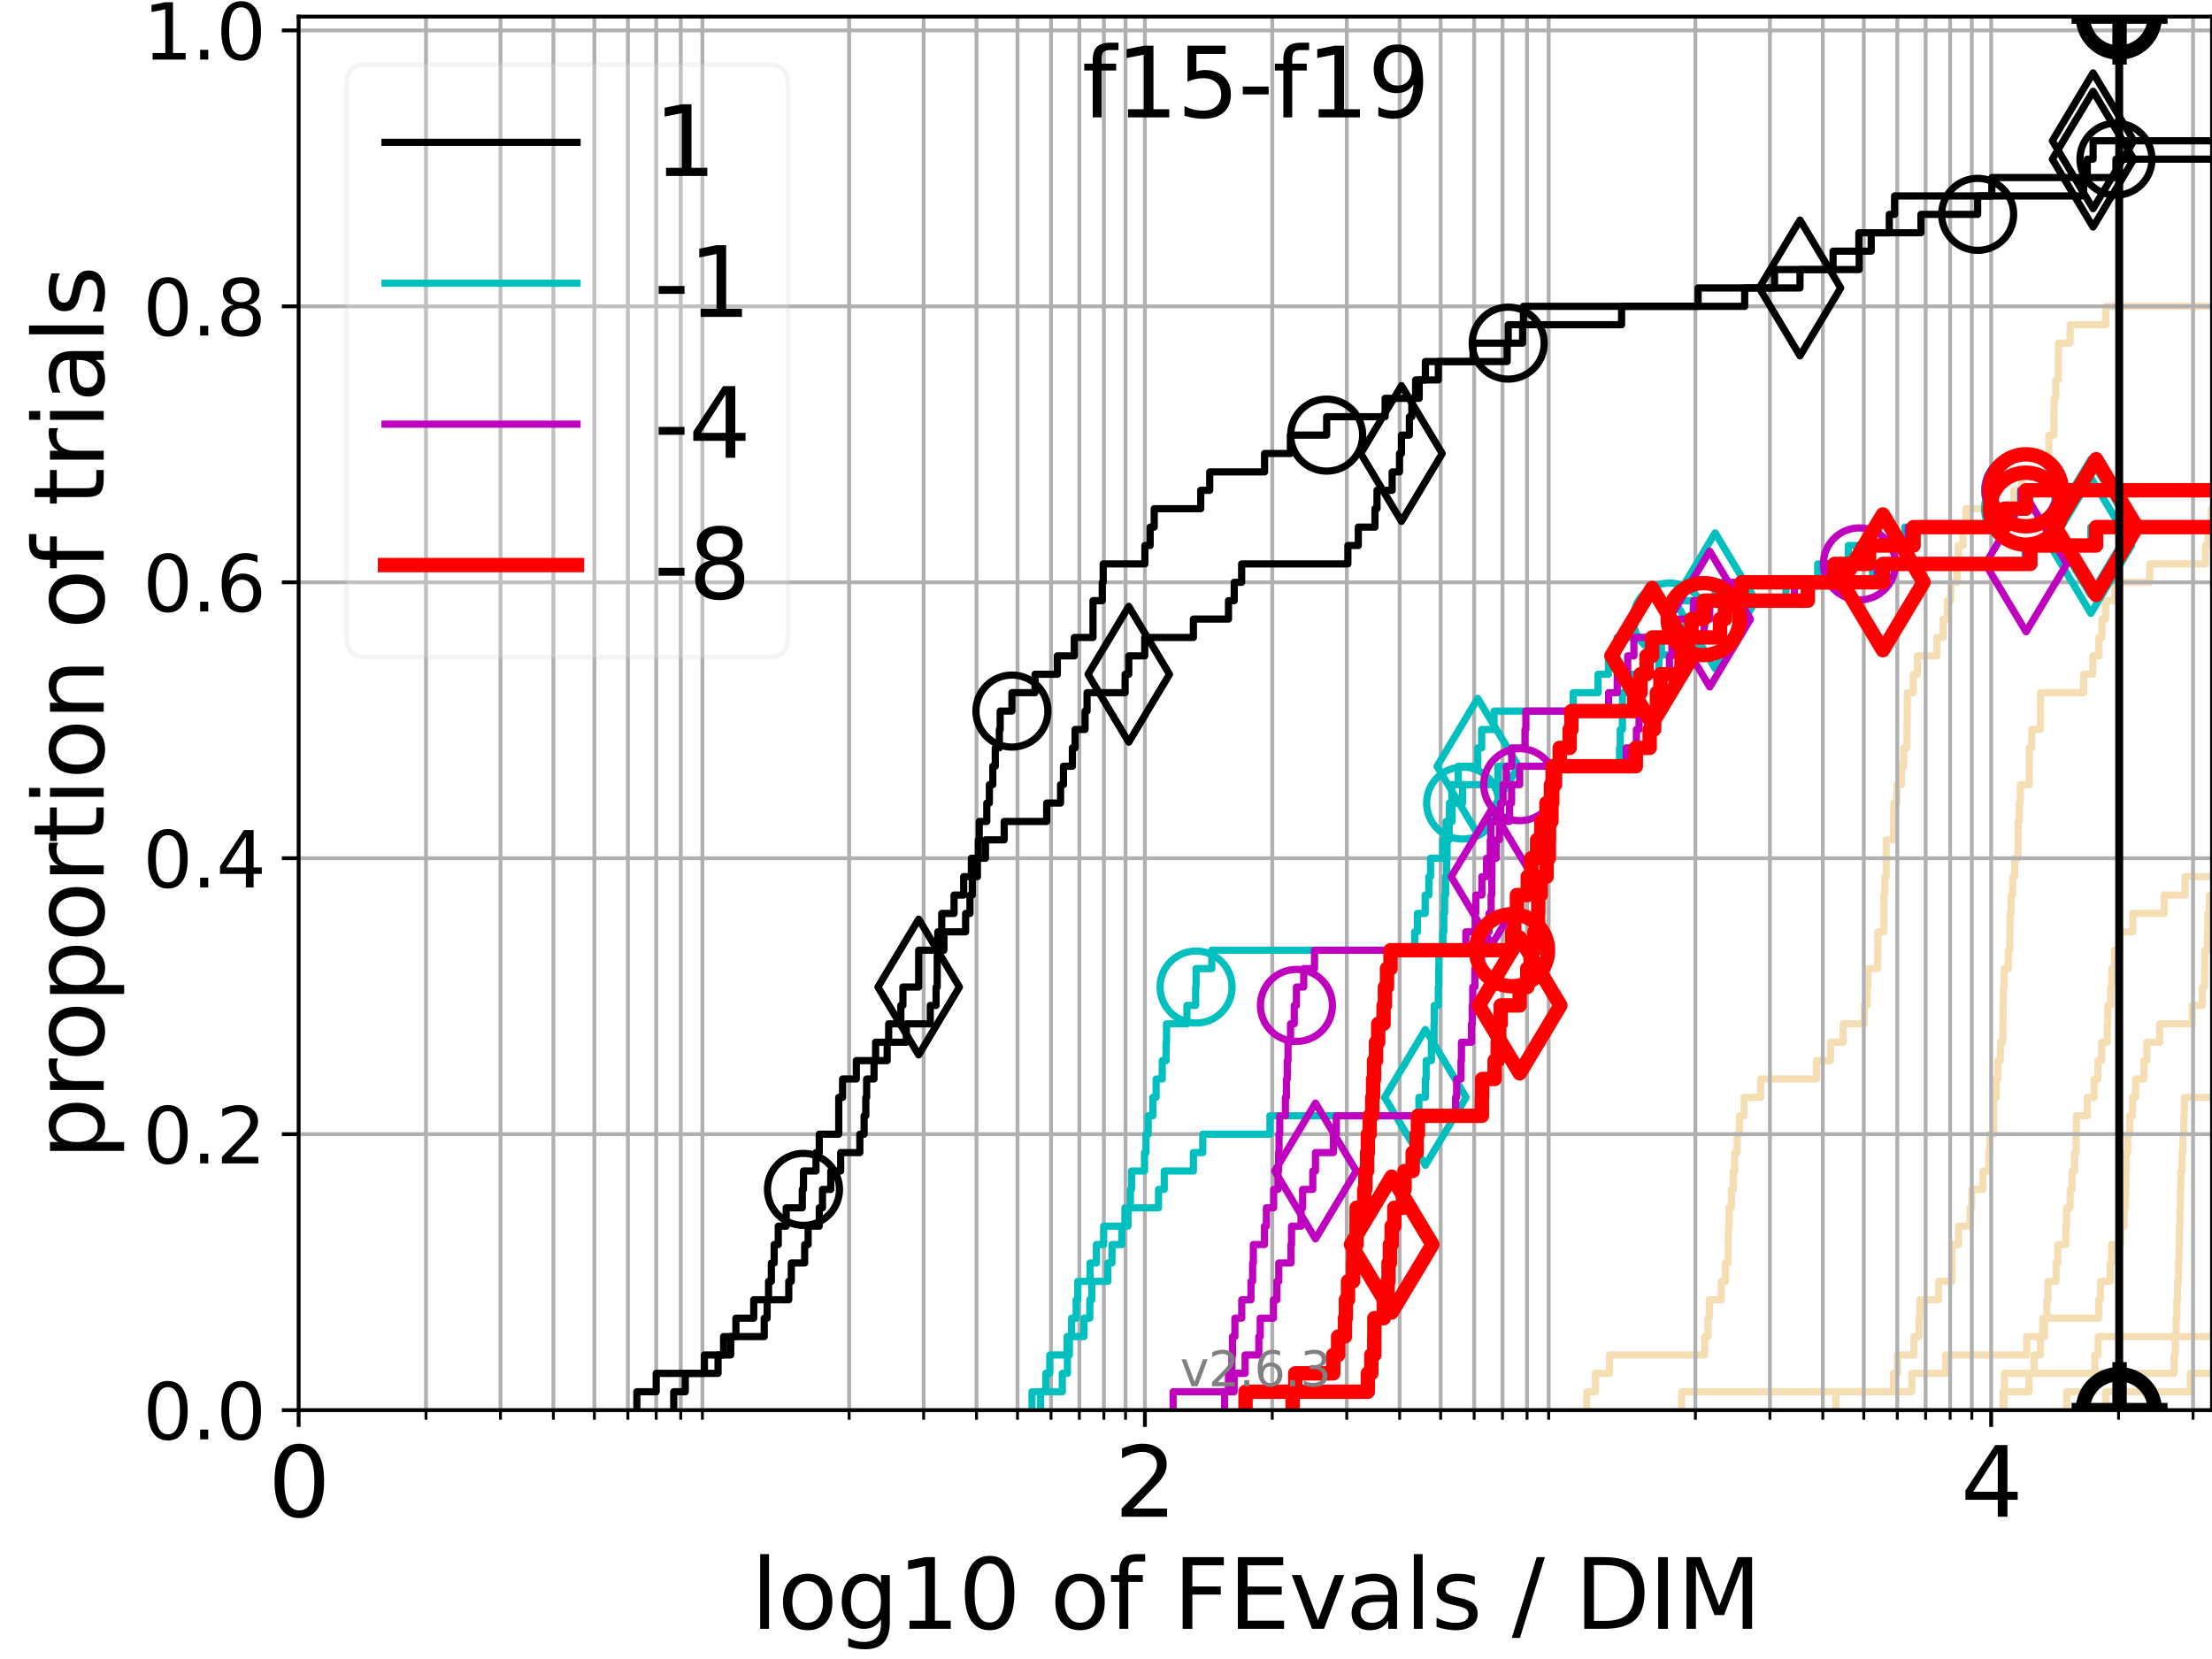 <?xml version="1.0" encoding="utf-8" standalone="no"?>
<!DOCTYPE svg PUBLIC "-//W3C//DTD SVG 1.1//EN"
  "http://www.w3.org/Graphics/SVG/1.1/DTD/svg11.dtd">
<svg xmlns:xlink="http://www.w3.org/1999/xlink" width="460.8pt" height="345.6pt" viewBox="0 0 460.8 345.6" xmlns="http://www.w3.org/2000/svg" version="1.1">
 <defs>
  <style type="text/css">*{stroke-linejoin: round; stroke-linecap: butt}</style>
 </defs>
 <g id="figure_1">
  <g id="patch_1">
   <path d="M 0 345.6 
L 460.8 345.6 
L 460.8 0 
L 0 0 
z
" style="fill: #ffffff"/>
  </g>
  <g id="axes_1">
   <g id="patch_2">
    <path d="M 62.208 293.76 
L 460.8 293.76 
L 460.8 3.456 
L 62.208 3.456 
z
" style="fill: #ffffff"/>
   </g>
   <g id="line2d_1"/>
   <g id="line2d_2"/>
   <g id="line2d_3"/>
   <g id="line2d_4"/>
   <g id="line2d_5"/>
   <g id="line2d_6"/>
   <g id="line2d_7">
    <path clip-path="url(#pf431699294)" style="fill: none; stroke: #f5deb3; stroke-width: 1.5; stroke-linecap: square"/>
   </g>
   <g id="line2d_8">
    <path d="M 417.27 293.76 
L 417.27 289.928 
L 417.575 289.928 
L 417.575 286.095 
L 436.39 286.095 
L 436.39 282.263 
L 437.069 282.263 
L 437.069 278.43 
L 437.069 278.43 
L 437.069 278.43 
L 460.8 278.43 
" clip-path="url(#pf431699294)" style="fill: none; stroke: #f5deb3; stroke-width: 1.5; stroke-linecap: square"/>
   </g>
   <g id="line2d_9">
    <path d="M 330.555 293.76 
L 330.555 289.928 
L 332.358 289.928 
L 332.358 286.095 
L 335.29 286.095 
L 335.29 282.263 
L 355.104 282.263 
L 355.104 278.43 
L 355.807 278.43 
L 355.807 274.598 
L 356.076 274.598 
L 356.076 270.766 
L 358.559 270.766 
L 358.559 266.933 
L 359.445 266.933 
L 359.445 263.101 
L 359.987 263.101 
L 360.086 255.436 
L 360.2 255.436 
L 360.2 251.604 
L 360.676 251.604 
L 360.676 247.771 
L 361.06 247.771 
L 361.06 243.939 
L 361.367 243.939 
L 361.367 240.106 
L 361.877 240.106 
L 361.877 236.274 
L 362.355 236.274 
L 362.355 232.442 
L 363.305 232.442 
L 363.305 228.609 
L 366.772 228.609 
L 366.772 224.777 
L 378.388 224.777 
L 378.388 220.944 
L 381.324 220.944 
L 381.324 217.112 
L 383.951 217.112 
L 383.951 213.28 
L 388.357 213.28 
L 388.357 209.447 
L 388.967 209.447 
L 388.967 205.615 
L 389.101 205.615 
L 389.101 201.782 
L 391.127 201.782 
L 391.216 194.118 
L 392.46 194.118 
L 392.46 186.453 
L 392.629 186.453 
L 392.629 182.621 
L 392.923 182.621 
L 392.926 174.956 
L 394.441 174.956 
L 394.525 167.291 
L 395.151 167.291 
L 395.151 163.459 
L 396.119 163.459 
L 396.119 159.626 
L 396.584 159.626 
L 396.584 155.794 
L 397.243 155.794 
L 397.333 144.297 
L 398.571 144.297 
L 398.571 140.464 
L 399.443 140.464 
L 399.443 136.632 
L 403.486 136.632 
L 403.486 132.799 
L 404.784 132.799 
L 404.784 128.967 
L 405.684 128.967 
L 405.684 125.135 
L 406.391 125.135 
L 406.391 121.302 
L 407.684 121.302 
L 407.684 117.47 
L 407.927 117.47 
L 407.927 113.637 
L 408.932 113.637 
L 408.932 109.805 
L 409.565 109.805 
L 409.565 105.973 
L 419.507 105.973 
L 419.507 102.14 
L 421.181 102.14 
L 421.181 98.308 
L 426.768 98.308 
L 426.835 90.643 
L 427.866 90.643 
L 427.92 82.978 
L 428.246 82.978 
L 428.246 79.146 
L 428.791 79.146 
L 428.807 71.481 
L 431.233 71.481 
L 431.233 67.649 
L 438.676 67.649 
L 438.676 63.816 
L 461.8 63.816 
L 461.8 63.816 
" clip-path="url(#pf431699294)" style="fill: none; stroke: #f5deb3; stroke-width: 1.5; stroke-linecap: square"/>
   </g>
   <g id="line2d_10"/>
   <g id="line2d_11"/>
   <g id="line2d_12"/>
   <g id="line2d_13"/>
   <g id="line2d_14"/>
   <g id="line2d_15"/>
   <g id="line2d_16"/>
   <g id="line2d_17">
    <path d="M 417.495 293.76 
L 417.495 289.928 
L 422.671 289.928 
L 422.671 286.095 
L 423.731 286.095 
L 423.731 282.263 
L 425.064 282.263 
L 425.064 278.43 
L 425.914 278.43 
L 425.914 274.598 
L 426.406 274.598 
L 426.406 270.766 
L 426.618 270.766 
L 426.618 266.933 
L 428.309 266.933 
L 428.309 263.101 
L 428.676 263.101 
L 428.676 259.268 
L 430.342 259.268 
L 430.342 255.436 
L 430.503 255.436 
L 430.503 251.604 
L 431.229 251.604 
L 431.229 247.771 
L 431.644 247.771 
L 431.644 243.939 
L 432.172 243.939 
L 432.172 240.106 
L 432.493 240.106 
L 432.493 236.274 
L 432.561 236.274 
L 432.561 232.442 
L 434.795 232.442 
L 434.795 228.609 
L 436.233 228.609 
L 436.233 224.777 
L 437.032 224.777 
L 437.032 220.944 
L 437.822 220.944 
L 437.822 217.112 
L 438.983 217.112 
L 438.983 213.28 
L 439.099 213.28 
L 439.099 209.447 
L 439.69 209.447 
L 439.69 205.615 
L 439.916 205.615 
L 439.916 201.782 
L 440.5 201.782 
L 440.5 197.95 
L 441.557 197.95 
L 441.557 194.118 
L 444.298 194.118 
L 444.298 190.285 
L 450.836 190.285 
L 450.836 186.453 
L 455.197 186.453 
L 455.197 182.621 
L 455.197 182.621 
L 455.197 182.621 
L 460.8 182.621 
" clip-path="url(#pf431699294)" style="fill: none; stroke: #f5deb3; stroke-width: 1.5; stroke-linecap: square"/>
   </g>
   <g id="line2d_18"/>
   <g id="line2d_19"/>
   <g id="line2d_20"/>
   <g id="line2d_21"/>
   <g id="line2d_22"/>
   <g id="line2d_23"/>
   <g id="line2d_24">
    <path d="M 350.329 293.76 
L 350.329 289.928 
L 394.417 289.928 
L 394.417 286.095 
L 395.264 286.095 
L 395.264 282.263 
L 398.707 282.263 
L 398.707 278.43 
L 399.77 278.43 
L 399.77 274.598 
L 399.939 274.598 
L 399.939 270.766 
L 403.843 270.766 
L 403.843 266.933 
L 406.619 266.933 
L 406.65 259.268 
L 407.996 259.268 
L 407.996 255.436 
L 410.387 255.436 
L 410.387 251.604 
L 410.758 251.604 
L 410.758 247.771 
L 413.079 247.771 
L 413.079 243.939 
L 414.296 243.939 
L 414.296 240.106 
L 414.507 240.106 
L 414.507 236.274 
L 415.319 236.274 
L 415.347 228.609 
L 415.866 228.609 
L 415.866 224.777 
L 416.197 224.777 
L 416.197 220.944 
L 416.712 220.944 
L 416.712 217.112 
L 417.211 217.112 
L 417.283 209.447 
L 417.356 209.447 
L 417.356 205.615 
L 417.521 205.615 
L 417.521 201.782 
L 418.382 201.782 
L 418.382 197.95 
L 418.652 197.95 
L 418.752 190.285 
L 418.939 190.285 
L 418.939 186.453 
L 419.272 186.453 
L 419.272 182.621 
L 419.702 182.621 
L 419.702 178.788 
L 420.393 178.788 
L 420.414 171.123 
L 420.646 171.123 
L 420.646 167.291 
L 420.868 167.291 
L 420.868 163.459 
L 422.732 163.459 
L 422.742 155.794 
L 423.254 155.794 
L 423.254 151.961 
L 425.055 151.961 
L 425.069 144.297 
L 434.053 144.297 
L 434.053 140.464 
L 435.964 140.464 
L 435.964 136.632 
L 437.225 136.632 
L 437.225 132.799 
L 437.863 132.799 
L 437.863 128.967 
L 438.636 128.967 
L 438.636 125.135 
L 440.557 125.135 
L 440.557 121.302 
L 447.817 121.302 
L 447.817 117.47 
L 459.448 117.47 
L 459.448 113.637 
L 459.993 113.637 
L 459.993 109.805 
L 460.648 109.805 
L 460.648 105.973 
L 461.697 105.973 
L 461.697 102.14 
L 461.8 102.14 
" clip-path="url(#pf431699294)" style="fill: none; stroke: #f5deb3; stroke-width: 1.5; stroke-linecap: square"/>
   </g>
   <g id="line2d_25">
    <path d="M 430.534 293.76 
L 430.534 289.928 
L 436.257 289.928 
L 436.257 286.095 
L 452.913 286.095 
L 452.913 282.263 
L 453.155 282.263 
L 453.155 278.43 
L 453.328 278.43 
L 453.328 274.598 
L 453.497 274.598 
L 453.497 270.766 
L 453.617 270.766 
L 453.617 266.933 
L 453.834 266.933 
L 453.834 263.101 
L 453.923 263.101 
L 453.923 259.268 
L 454.007 259.268 
L 454.007 255.436 
L 454.114 255.436 
L 454.114 251.604 
L 454.211 251.604 
L 454.211 247.771 
L 454.299 247.771 
L 454.299 243.939 
L 454.556 243.939 
L 454.556 240.106 
L 454.734 240.106 
L 454.734 236.274 
L 454.941 236.274 
L 454.941 232.442 
L 455.033 232.442 
L 455.033 228.609 
L 461.8 228.609 
" clip-path="url(#pf431699294)" style="fill: none; stroke: #f5deb3; stroke-width: 1.5; stroke-linecap: square"/>
   </g>
   <g id="line2d_26">
    <path d="M 438.656 293.76 
L 438.656 289.928 
L 456.278 289.928 
L 456.278 286.095 
L 461.8 286.095 
" clip-path="url(#pf431699294)" style="fill: none; stroke: #f5deb3; stroke-width: 1.5; stroke-linecap: square"/>
   </g>
   <g id="line2d_27"/>
   <g id="line2d_28">
    <path d="M 382.457 293.76 
L 382.457 289.928 
L 398.265 289.928 
L 398.265 286.095 
L 405.318 286.095 
L 405.318 282.263 
L 422.202 282.263 
L 422.202 278.43 
L 425.535 278.43 
L 425.535 274.598 
L 437.202 274.598 
L 437.202 270.766 
L 437.552 270.766 
L 437.552 266.933 
L 439.583 266.933 
L 439.583 263.101 
L 439.878 263.101 
L 439.878 259.268 
L 441.781 259.268 
L 441.781 255.436 
L 442.475 255.436 
L 442.475 251.604 
L 442.748 251.604 
L 442.748 247.771 
L 442.841 247.771 
L 442.841 243.939 
L 442.922 243.939 
L 442.922 240.106 
L 443.229 240.106 
L 443.229 236.274 
L 443.647 236.274 
L 443.647 232.442 
L 444.241 232.442 
L 444.241 228.609 
L 444.886 228.609 
L 444.886 224.777 
L 446.628 224.777 
L 446.628 220.944 
L 447.23 220.944 
L 447.23 217.112 
L 449.895 217.112 
L 449.895 213.28 
L 456.682 213.28 
L 456.682 209.447 
L 458.793 209.447 
L 458.793 205.615 
L 459.246 205.615 
L 459.246 201.782 
L 459.27 201.782 
L 459.27 197.95 
L 459.838 197.95 
L 459.838 194.118 
L 459.925 194.118 
L 459.925 190.285 
L 460.245 190.285 
L 460.245 186.453 
L 461.8 186.453 
" clip-path="url(#pf431699294)" style="fill: none; stroke: #f5deb3; stroke-width: 1.5; stroke-linecap: square"/>
   </g>
   <g id="line2d_29"/>
   <g id="line2d_30"/>
   <g id="matplotlib.axis_1">
    <g id="xtick_1">
     <g id="line2d_31">
      <path d="M 62.208 293.76 
L 62.208 3.456 
" clip-path="url(#pf431699294)" style="fill: none; stroke: #b0b0b0; stroke-width: 0.8; stroke-linecap: square"/>
     </g>
     <g id="line2d_32">
      <defs>
       <path id="m2a3f27c1bf" d="M 0 0 
L 0 3.5 
" style="stroke: #000000; stroke-width: 0.8"/>
      </defs>
      <g>
       <use xlink:href="#m2a3f27c1bf" x="62.208" y="293.76" style="stroke: #000000; stroke-width: 0.8"/>
      </g>
     </g>
     <g id="text_1">
      <!-- 0 -->
      <g transform="translate(55.846 315.957) scale(0.2 -0.2)">
       <defs>
        <path id="DejaVuSans-30" d="M 2034 4250 
Q 1547 4250 1301 3770 
Q 1056 3291 1056 2328 
Q 1056 1369 1301 889 
Q 1547 409 2034 409 
Q 2525 409 2770 889 
Q 3016 1369 3016 2328 
Q 3016 3291 2770 3770 
Q 2525 4250 2034 4250 
z
M 2034 4750 
Q 2819 4750 3233 4129 
Q 3647 3509 3647 2328 
Q 3647 1150 3233 529 
Q 2819 -91 2034 -91 
Q 1250 -91 836 529 
Q 422 1150 422 2328 
Q 422 3509 836 4129 
Q 1250 4750 2034 4750 
z
" transform="scale(0.016)"/>
       </defs>
       <use xlink:href="#DejaVuSans-30"/>
      </g>
     </g>
    </g>
    <g id="xtick_2">
     <g id="line2d_33">
      <path d="M 238.503 293.76 
L 238.503 3.456 
" clip-path="url(#pf431699294)" style="fill: none; stroke: #b0b0b0; stroke-width: 0.8; stroke-linecap: square"/>
     </g>
     <g id="line2d_34">
      <g>
       <use xlink:href="#m2a3f27c1bf" x="238.503" y="293.76" style="stroke: #000000; stroke-width: 0.8"/>
      </g>
     </g>
     <g id="text_2">
      <!-- 2 -->
      <g transform="translate(232.14 315.957) scale(0.2 -0.2)">
       <defs>
        <path id="DejaVuSans-32" d="M 1228 531 
L 3431 531 
L 3431 0 
L 469 0 
L 469 531 
Q 828 903 1448 1529 
Q 2069 2156 2228 2338 
Q 2531 2678 2651 2914 
Q 2772 3150 2772 3378 
Q 2772 3750 2511 3984 
Q 2250 4219 1831 4219 
Q 1534 4219 1204 4116 
Q 875 4013 500 3803 
L 500 4441 
Q 881 4594 1212 4672 
Q 1544 4750 1819 4750 
Q 2544 4750 2975 4387 
Q 3406 4025 3406 3419 
Q 3406 3131 3298 2873 
Q 3191 2616 2906 2266 
Q 2828 2175 2409 1742 
Q 1991 1309 1228 531 
z
" transform="scale(0.016)"/>
       </defs>
       <use xlink:href="#DejaVuSans-32"/>
      </g>
     </g>
    </g>
    <g id="xtick_3">
     <g id="line2d_35">
      <path d="M 414.797 293.76 
L 414.797 3.456 
" clip-path="url(#pf431699294)" style="fill: none; stroke: #b0b0b0; stroke-width: 0.8; stroke-linecap: square"/>
     </g>
     <g id="line2d_36">
      <g>
       <use xlink:href="#m2a3f27c1bf" x="414.797" y="293.76" style="stroke: #000000; stroke-width: 0.8"/>
      </g>
     </g>
     <g id="text_3">
      <!-- 4 -->
      <g transform="translate(408.435 315.957) scale(0.2 -0.2)">
       <defs>
        <path id="DejaVuSans-34" d="M 2419 4116 
L 825 1625 
L 2419 1625 
L 2419 4116 
z
M 2253 4666 
L 3047 4666 
L 3047 1625 
L 3713 1625 
L 3713 1100 
L 3047 1100 
L 3047 0 
L 2419 0 
L 2419 1100 
L 313 1100 
L 313 1709 
L 2253 4666 
z
" transform="scale(0.016)"/>
       </defs>
       <use xlink:href="#DejaVuSans-34"/>
      </g>
     </g>
    </g>
    <g id="xtick_4">
     <g id="line2d_37">
      <path d="M 88.743 293.76 
L 88.743 3.456 
" clip-path="url(#pf431699294)" style="fill: none; stroke: #b0b0b0; stroke-width: 0.8; stroke-linecap: square"/>
     </g>
     <g id="line2d_38">
      <defs>
       <path id="ma9bb061169" d="M 0 0 
L 0 2 
" style="stroke: #000000; stroke-width: 0.6"/>
      </defs>
      <g>
       <use xlink:href="#ma9bb061169" x="88.743" y="293.76" style="stroke: #000000; stroke-width: 0.6"/>
      </g>
     </g>
    </g>
    <g id="xtick_5">
     <g id="line2d_39">
      <path d="M 104.265 293.76 
L 104.265 3.456 
" clip-path="url(#pf431699294)" style="fill: none; stroke: #b0b0b0; stroke-width: 0.8; stroke-linecap: square"/>
     </g>
     <g id="line2d_40">
      <g>
       <use xlink:href="#ma9bb061169" x="104.265" y="293.76" style="stroke: #000000; stroke-width: 0.6"/>
      </g>
     </g>
    </g>
    <g id="xtick_6">
     <g id="line2d_41">
      <path d="M 115.278 293.76 
L 115.278 3.456 
" clip-path="url(#pf431699294)" style="fill: none; stroke: #b0b0b0; stroke-width: 0.8; stroke-linecap: square"/>
     </g>
     <g id="line2d_42">
      <g>
       <use xlink:href="#ma9bb061169" x="115.278" y="293.76" style="stroke: #000000; stroke-width: 0.6"/>
      </g>
     </g>
    </g>
    <g id="xtick_7">
     <g id="line2d_43">
      <path d="M 123.82 293.76 
L 123.82 3.456 
" clip-path="url(#pf431699294)" style="fill: none; stroke: #b0b0b0; stroke-width: 0.8; stroke-linecap: square"/>
     </g>
     <g id="line2d_44">
      <g>
       <use xlink:href="#ma9bb061169" x="123.82" y="293.76" style="stroke: #000000; stroke-width: 0.6"/>
      </g>
     </g>
    </g>
    <g id="xtick_8">
     <g id="line2d_45">
      <path d="M 130.8 293.76 
L 130.8 3.456 
" clip-path="url(#pf431699294)" style="fill: none; stroke: #b0b0b0; stroke-width: 0.8; stroke-linecap: square"/>
     </g>
     <g id="line2d_46">
      <g>
       <use xlink:href="#ma9bb061169" x="130.8" y="293.76" style="stroke: #000000; stroke-width: 0.6"/>
      </g>
     </g>
    </g>
    <g id="xtick_9">
     <g id="line2d_47">
      <path d="M 136.701 293.76 
L 136.701 3.456 
" clip-path="url(#pf431699294)" style="fill: none; stroke: #b0b0b0; stroke-width: 0.8; stroke-linecap: square"/>
     </g>
     <g id="line2d_48">
      <g>
       <use xlink:href="#ma9bb061169" x="136.701" y="293.76" style="stroke: #000000; stroke-width: 0.6"/>
      </g>
     </g>
    </g>
    <g id="xtick_10">
     <g id="line2d_49">
      <path d="M 141.813 293.76 
L 141.813 3.456 
" clip-path="url(#pf431699294)" style="fill: none; stroke: #b0b0b0; stroke-width: 0.8; stroke-linecap: square"/>
     </g>
     <g id="line2d_50">
      <g>
       <use xlink:href="#ma9bb061169" x="141.813" y="293.76" style="stroke: #000000; stroke-width: 0.6"/>
      </g>
     </g>
    </g>
    <g id="xtick_11">
     <g id="line2d_51">
      <path d="M 146.322 293.76 
L 146.322 3.456 
" clip-path="url(#pf431699294)" style="fill: none; stroke: #b0b0b0; stroke-width: 0.8; stroke-linecap: square"/>
     </g>
     <g id="line2d_52">
      <g>
       <use xlink:href="#ma9bb061169" x="146.322" y="293.76" style="stroke: #000000; stroke-width: 0.6"/>
      </g>
     </g>
    </g>
    <g id="xtick_12">
     <g id="line2d_53">
      <path d="M 176.89 293.76 
L 176.89 3.456 
" clip-path="url(#pf431699294)" style="fill: none; stroke: #b0b0b0; stroke-width: 0.8; stroke-linecap: square"/>
     </g>
     <g id="line2d_54">
      <g>
       <use xlink:href="#ma9bb061169" x="176.89" y="293.76" style="stroke: #000000; stroke-width: 0.6"/>
      </g>
     </g>
    </g>
    <g id="xtick_13">
     <g id="line2d_55">
      <path d="M 192.412 293.76 
L 192.412 3.456 
" clip-path="url(#pf431699294)" style="fill: none; stroke: #b0b0b0; stroke-width: 0.8; stroke-linecap: square"/>
     </g>
     <g id="line2d_56">
      <g>
       <use xlink:href="#ma9bb061169" x="192.412" y="293.76" style="stroke: #000000; stroke-width: 0.6"/>
      </g>
     </g>
    </g>
    <g id="xtick_14">
     <g id="line2d_57">
      <path d="M 203.425 293.76 
L 203.425 3.456 
" clip-path="url(#pf431699294)" style="fill: none; stroke: #b0b0b0; stroke-width: 0.8; stroke-linecap: square"/>
     </g>
     <g id="line2d_58">
      <g>
       <use xlink:href="#ma9bb061169" x="203.425" y="293.76" style="stroke: #000000; stroke-width: 0.6"/>
      </g>
     </g>
    </g>
    <g id="xtick_15">
     <g id="line2d_59">
      <path d="M 211.968 293.76 
L 211.968 3.456 
" clip-path="url(#pf431699294)" style="fill: none; stroke: #b0b0b0; stroke-width: 0.8; stroke-linecap: square"/>
     </g>
     <g id="line2d_60">
      <g>
       <use xlink:href="#ma9bb061169" x="211.968" y="293.76" style="stroke: #000000; stroke-width: 0.6"/>
      </g>
     </g>
    </g>
    <g id="xtick_16">
     <g id="line2d_61">
      <path d="M 218.947 293.76 
L 218.947 3.456 
" clip-path="url(#pf431699294)" style="fill: none; stroke: #b0b0b0; stroke-width: 0.8; stroke-linecap: square"/>
     </g>
     <g id="line2d_62">
      <g>
       <use xlink:href="#ma9bb061169" x="218.947" y="293.76" style="stroke: #000000; stroke-width: 0.6"/>
      </g>
     </g>
    </g>
    <g id="xtick_17">
     <g id="line2d_63">
      <path d="M 224.848 293.76 
L 224.848 3.456 
" clip-path="url(#pf431699294)" style="fill: none; stroke: #b0b0b0; stroke-width: 0.8; stroke-linecap: square"/>
     </g>
     <g id="line2d_64">
      <g>
       <use xlink:href="#ma9bb061169" x="224.848" y="293.76" style="stroke: #000000; stroke-width: 0.6"/>
      </g>
     </g>
    </g>
    <g id="xtick_18">
     <g id="line2d_65">
      <path d="M 229.96 293.76 
L 229.96 3.456 
" clip-path="url(#pf431699294)" style="fill: none; stroke: #b0b0b0; stroke-width: 0.8; stroke-linecap: square"/>
     </g>
     <g id="line2d_66">
      <g>
       <use xlink:href="#ma9bb061169" x="229.96" y="293.76" style="stroke: #000000; stroke-width: 0.6"/>
      </g>
     </g>
    </g>
    <g id="xtick_19">
     <g id="line2d_67">
      <path d="M 234.469 293.76 
L 234.469 3.456 
" clip-path="url(#pf431699294)" style="fill: none; stroke: #b0b0b0; stroke-width: 0.8; stroke-linecap: square"/>
     </g>
     <g id="line2d_68">
      <g>
       <use xlink:href="#ma9bb061169" x="234.469" y="293.76" style="stroke: #000000; stroke-width: 0.6"/>
      </g>
     </g>
    </g>
    <g id="xtick_20">
     <g id="line2d_69">
      <path d="M 265.038 293.76 
L 265.038 3.456 
" clip-path="url(#pf431699294)" style="fill: none; stroke: #b0b0b0; stroke-width: 0.8; stroke-linecap: square"/>
     </g>
     <g id="line2d_70">
      <g>
       <use xlink:href="#ma9bb061169" x="265.038" y="293.76" style="stroke: #000000; stroke-width: 0.6"/>
      </g>
     </g>
    </g>
    <g id="xtick_21">
     <g id="line2d_71">
      <path d="M 280.56 293.76 
L 280.56 3.456 
" clip-path="url(#pf431699294)" style="fill: none; stroke: #b0b0b0; stroke-width: 0.8; stroke-linecap: square"/>
     </g>
     <g id="line2d_72">
      <g>
       <use xlink:href="#ma9bb061169" x="280.56" y="293.76" style="stroke: #000000; stroke-width: 0.6"/>
      </g>
     </g>
    </g>
    <g id="xtick_22">
     <g id="line2d_73">
      <path d="M 291.573 293.76 
L 291.573 3.456 
" clip-path="url(#pf431699294)" style="fill: none; stroke: #b0b0b0; stroke-width: 0.8; stroke-linecap: square"/>
     </g>
     <g id="line2d_74">
      <g>
       <use xlink:href="#ma9bb061169" x="291.573" y="293.76" style="stroke: #000000; stroke-width: 0.6"/>
      </g>
     </g>
    </g>
    <g id="xtick_23">
     <g id="line2d_75">
      <path d="M 300.115 293.76 
L 300.115 3.456 
" clip-path="url(#pf431699294)" style="fill: none; stroke: #b0b0b0; stroke-width: 0.8; stroke-linecap: square"/>
     </g>
     <g id="line2d_76">
      <g>
       <use xlink:href="#ma9bb061169" x="300.115" y="293.76" style="stroke: #000000; stroke-width: 0.6"/>
      </g>
     </g>
    </g>
    <g id="xtick_24">
     <g id="line2d_77">
      <path d="M 307.095 293.76 
L 307.095 3.456 
" clip-path="url(#pf431699294)" style="fill: none; stroke: #b0b0b0; stroke-width: 0.8; stroke-linecap: square"/>
     </g>
     <g id="line2d_78">
      <g>
       <use xlink:href="#ma9bb061169" x="307.095" y="293.76" style="stroke: #000000; stroke-width: 0.6"/>
      </g>
     </g>
    </g>
    <g id="xtick_25">
     <g id="line2d_79">
      <path d="M 312.996 293.76 
L 312.996 3.456 
" clip-path="url(#pf431699294)" style="fill: none; stroke: #b0b0b0; stroke-width: 0.8; stroke-linecap: square"/>
     </g>
     <g id="line2d_80">
      <g>
       <use xlink:href="#ma9bb061169" x="312.996" y="293.76" style="stroke: #000000; stroke-width: 0.6"/>
      </g>
     </g>
    </g>
    <g id="xtick_26">
     <g id="line2d_81">
      <path d="M 318.108 293.76 
L 318.108 3.456 
" clip-path="url(#pf431699294)" style="fill: none; stroke: #b0b0b0; stroke-width: 0.8; stroke-linecap: square"/>
     </g>
     <g id="line2d_82">
      <g>
       <use xlink:href="#ma9bb061169" x="318.108" y="293.76" style="stroke: #000000; stroke-width: 0.6"/>
      </g>
     </g>
    </g>
    <g id="xtick_27">
     <g id="line2d_83">
      <path d="M 322.617 293.76 
L 322.617 3.456 
" clip-path="url(#pf431699294)" style="fill: none; stroke: #b0b0b0; stroke-width: 0.8; stroke-linecap: square"/>
     </g>
     <g id="line2d_84">
      <g>
       <use xlink:href="#ma9bb061169" x="322.617" y="293.76" style="stroke: #000000; stroke-width: 0.6"/>
      </g>
     </g>
    </g>
    <g id="xtick_28">
     <g id="line2d_85">
      <path d="M 353.185 293.76 
L 353.185 3.456 
" clip-path="url(#pf431699294)" style="fill: none; stroke: #b0b0b0; stroke-width: 0.8; stroke-linecap: square"/>
     </g>
     <g id="line2d_86">
      <g>
       <use xlink:href="#ma9bb061169" x="353.185" y="293.76" style="stroke: #000000; stroke-width: 0.6"/>
      </g>
     </g>
    </g>
    <g id="xtick_29">
     <g id="line2d_87">
      <path d="M 368.707 293.76 
L 368.707 3.456 
" clip-path="url(#pf431699294)" style="fill: none; stroke: #b0b0b0; stroke-width: 0.8; stroke-linecap: square"/>
     </g>
     <g id="line2d_88">
      <g>
       <use xlink:href="#ma9bb061169" x="368.707" y="293.76" style="stroke: #000000; stroke-width: 0.6"/>
      </g>
     </g>
    </g>
    <g id="xtick_30">
     <g id="line2d_89">
      <path d="M 379.72 293.76 
L 379.72 3.456 
" clip-path="url(#pf431699294)" style="fill: none; stroke: #b0b0b0; stroke-width: 0.8; stroke-linecap: square"/>
     </g>
     <g id="line2d_90">
      <g>
       <use xlink:href="#ma9bb061169" x="379.72" y="293.76" style="stroke: #000000; stroke-width: 0.6"/>
      </g>
     </g>
    </g>
    <g id="xtick_31">
     <g id="line2d_91">
      <path d="M 388.262 293.76 
L 388.262 3.456 
" clip-path="url(#pf431699294)" style="fill: none; stroke: #b0b0b0; stroke-width: 0.8; stroke-linecap: square"/>
     </g>
     <g id="line2d_92">
      <g>
       <use xlink:href="#ma9bb061169" x="388.262" y="293.76" style="stroke: #000000; stroke-width: 0.6"/>
      </g>
     </g>
    </g>
    <g id="xtick_32">
     <g id="line2d_93">
      <path d="M 395.242 293.76 
L 395.242 3.456 
" clip-path="url(#pf431699294)" style="fill: none; stroke: #b0b0b0; stroke-width: 0.8; stroke-linecap: square"/>
     </g>
     <g id="line2d_94">
      <g>
       <use xlink:href="#ma9bb061169" x="395.242" y="293.76" style="stroke: #000000; stroke-width: 0.6"/>
      </g>
     </g>
    </g>
    <g id="xtick_33">
     <g id="line2d_95">
      <path d="M 401.143 293.76 
L 401.143 3.456 
" clip-path="url(#pf431699294)" style="fill: none; stroke: #b0b0b0; stroke-width: 0.8; stroke-linecap: square"/>
     </g>
     <g id="line2d_96">
      <g>
       <use xlink:href="#ma9bb061169" x="401.143" y="293.76" style="stroke: #000000; stroke-width: 0.6"/>
      </g>
     </g>
    </g>
    <g id="xtick_34">
     <g id="line2d_97">
      <path d="M 406.255 293.76 
L 406.255 3.456 
" clip-path="url(#pf431699294)" style="fill: none; stroke: #b0b0b0; stroke-width: 0.8; stroke-linecap: square"/>
     </g>
     <g id="line2d_98">
      <g>
       <use xlink:href="#ma9bb061169" x="406.255" y="293.76" style="stroke: #000000; stroke-width: 0.6"/>
      </g>
     </g>
    </g>
    <g id="xtick_35">
     <g id="line2d_99">
      <path d="M 410.764 293.76 
L 410.764 3.456 
" clip-path="url(#pf431699294)" style="fill: none; stroke: #b0b0b0; stroke-width: 0.8; stroke-linecap: square"/>
     </g>
     <g id="line2d_100">
      <g>
       <use xlink:href="#ma9bb061169" x="410.764" y="293.76" style="stroke: #000000; stroke-width: 0.6"/>
      </g>
     </g>
    </g>
    <g id="xtick_36">
     <g id="line2d_101">
      <path d="M 441.332 293.76 
L 441.332 3.456 
" clip-path="url(#pf431699294)" style="fill: none; stroke: #b0b0b0; stroke-width: 0.8; stroke-linecap: square"/>
     </g>
     <g id="line2d_102">
      <g>
       <use xlink:href="#ma9bb061169" x="441.332" y="293.76" style="stroke: #000000; stroke-width: 0.6"/>
      </g>
     </g>
    </g>
    <g id="xtick_37">
     <g id="line2d_103">
      <path d="M 456.854 293.76 
L 456.854 3.456 
" clip-path="url(#pf431699294)" style="fill: none; stroke: #b0b0b0; stroke-width: 0.8; stroke-linecap: square"/>
     </g>
     <g id="line2d_104">
      <g>
       <use xlink:href="#ma9bb061169" x="456.854" y="293.76" style="stroke: #000000; stroke-width: 0.6"/>
      </g>
     </g>
    </g>
    <g id="text_4">
     <!-- log10 of FEvals / DIM -->
     <g transform="translate(156.431 339.313) scale(0.2 -0.2)">
      <defs>
       <path id="DejaVuSans-6c" d="M 603 4863 
L 1178 4863 
L 1178 0 
L 603 0 
L 603 4863 
z
" transform="scale(0.016)"/>
       <path id="DejaVuSans-6f" d="M 1959 3097 
Q 1497 3097 1228 2736 
Q 959 2375 959 1747 
Q 959 1119 1226 758 
Q 1494 397 1959 397 
Q 2419 397 2687 759 
Q 2956 1122 2956 1747 
Q 2956 2369 2687 2733 
Q 2419 3097 1959 3097 
z
M 1959 3584 
Q 2709 3584 3137 3096 
Q 3566 2609 3566 1747 
Q 3566 888 3137 398 
Q 2709 -91 1959 -91 
Q 1206 -91 779 398 
Q 353 888 353 1747 
Q 353 2609 779 3096 
Q 1206 3584 1959 3584 
z
" transform="scale(0.016)"/>
       <path id="DejaVuSans-67" d="M 2906 1791 
Q 2906 2416 2648 2759 
Q 2391 3103 1925 3103 
Q 1463 3103 1205 2759 
Q 947 2416 947 1791 
Q 947 1169 1205 825 
Q 1463 481 1925 481 
Q 2391 481 2648 825 
Q 2906 1169 2906 1791 
z
M 3481 434 
Q 3481 -459 3084 -895 
Q 2688 -1331 1869 -1331 
Q 1566 -1331 1297 -1286 
Q 1028 -1241 775 -1147 
L 775 -588 
Q 1028 -725 1275 -790 
Q 1522 -856 1778 -856 
Q 2344 -856 2625 -561 
Q 2906 -266 2906 331 
L 2906 616 
Q 2728 306 2450 153 
Q 2172 0 1784 0 
Q 1141 0 747 490 
Q 353 981 353 1791 
Q 353 2603 747 3093 
Q 1141 3584 1784 3584 
Q 2172 3584 2450 3431 
Q 2728 3278 2906 2969 
L 2906 3500 
L 3481 3500 
L 3481 434 
z
" transform="scale(0.016)"/>
       <path id="DejaVuSans-31" d="M 794 531 
L 1825 531 
L 1825 4091 
L 703 3866 
L 703 4441 
L 1819 4666 
L 2450 4666 
L 2450 531 
L 3481 531 
L 3481 0 
L 794 0 
L 794 531 
z
" transform="scale(0.016)"/>
       <path id="DejaVuSans-20" transform="scale(0.016)"/>
       <path id="DejaVuSans-66" d="M 2375 4863 
L 2375 4384 
L 1825 4384 
Q 1516 4384 1395 4259 
Q 1275 4134 1275 3809 
L 1275 3500 
L 2222 3500 
L 2222 3053 
L 1275 3053 
L 1275 0 
L 697 0 
L 697 3053 
L 147 3053 
L 147 3500 
L 697 3500 
L 697 3744 
Q 697 4328 969 4595 
Q 1241 4863 1831 4863 
L 2375 4863 
z
" transform="scale(0.016)"/>
       <path id="DejaVuSans-46" d="M 628 4666 
L 3309 4666 
L 3309 4134 
L 1259 4134 
L 1259 2759 
L 3109 2759 
L 3109 2228 
L 1259 2228 
L 1259 0 
L 628 0 
L 628 4666 
z
" transform="scale(0.016)"/>
       <path id="DejaVuSans-45" d="M 628 4666 
L 3578 4666 
L 3578 4134 
L 1259 4134 
L 1259 2753 
L 3481 2753 
L 3481 2222 
L 1259 2222 
L 1259 531 
L 3634 531 
L 3634 0 
L 628 0 
L 628 4666 
z
" transform="scale(0.016)"/>
       <path id="DejaVuSans-76" d="M 191 3500 
L 800 3500 
L 1894 563 
L 2988 3500 
L 3597 3500 
L 2284 0 
L 1503 0 
L 191 3500 
z
" transform="scale(0.016)"/>
       <path id="DejaVuSans-61" d="M 2194 1759 
Q 1497 1759 1228 1600 
Q 959 1441 959 1056 
Q 959 750 1161 570 
Q 1363 391 1709 391 
Q 2188 391 2477 730 
Q 2766 1069 2766 1631 
L 2766 1759 
L 2194 1759 
z
M 3341 1997 
L 3341 0 
L 2766 0 
L 2766 531 
Q 2569 213 2275 61 
Q 1981 -91 1556 -91 
Q 1019 -91 701 211 
Q 384 513 384 1019 
Q 384 1609 779 1909 
Q 1175 2209 1959 2209 
L 2766 2209 
L 2766 2266 
Q 2766 2663 2505 2880 
Q 2244 3097 1772 3097 
Q 1472 3097 1187 3025 
Q 903 2953 641 2809 
L 641 3341 
Q 956 3463 1253 3523 
Q 1550 3584 1831 3584 
Q 2591 3584 2966 3190 
Q 3341 2797 3341 1997 
z
" transform="scale(0.016)"/>
       <path id="DejaVuSans-73" d="M 2834 3397 
L 2834 2853 
Q 2591 2978 2328 3040 
Q 2066 3103 1784 3103 
Q 1356 3103 1142 2972 
Q 928 2841 928 2578 
Q 928 2378 1081 2264 
Q 1234 2150 1697 2047 
L 1894 2003 
Q 2506 1872 2764 1633 
Q 3022 1394 3022 966 
Q 3022 478 2636 193 
Q 2250 -91 1575 -91 
Q 1294 -91 989 -36 
Q 684 19 347 128 
L 347 722 
Q 666 556 975 473 
Q 1284 391 1588 391 
Q 1994 391 2212 530 
Q 2431 669 2431 922 
Q 2431 1156 2273 1281 
Q 2116 1406 1581 1522 
L 1381 1569 
Q 847 1681 609 1914 
Q 372 2147 372 2553 
Q 372 3047 722 3315 
Q 1072 3584 1716 3584 
Q 2034 3584 2315 3537 
Q 2597 3491 2834 3397 
z
" transform="scale(0.016)"/>
       <path id="DejaVuSans-2f" d="M 1625 4666 
L 2156 4666 
L 531 -594 
L 0 -594 
L 1625 4666 
z
" transform="scale(0.016)"/>
       <path id="DejaVuSans-44" d="M 1259 4147 
L 1259 519 
L 2022 519 
Q 2988 519 3436 956 
Q 3884 1394 3884 2338 
Q 3884 3275 3436 3711 
Q 2988 4147 2022 4147 
L 1259 4147 
z
M 628 4666 
L 1925 4666 
Q 3281 4666 3915 4102 
Q 4550 3538 4550 2338 
Q 4550 1131 3912 565 
Q 3275 0 1925 0 
L 628 0 
L 628 4666 
z
" transform="scale(0.016)"/>
       <path id="DejaVuSans-49" d="M 628 4666 
L 1259 4666 
L 1259 0 
L 628 0 
L 628 4666 
z
" transform="scale(0.016)"/>
       <path id="DejaVuSans-4d" d="M 628 4666 
L 1569 4666 
L 2759 1491 
L 3956 4666 
L 4897 4666 
L 4897 0 
L 4281 0 
L 4281 4097 
L 3078 897 
L 2444 897 
L 1241 4097 
L 1241 0 
L 628 0 
L 628 4666 
z
" transform="scale(0.016)"/>
      </defs>
      <use xlink:href="#DejaVuSans-6c"/>
      <use xlink:href="#DejaVuSans-6f" x="27.783"/>
      <use xlink:href="#DejaVuSans-67" x="88.965"/>
      <use xlink:href="#DejaVuSans-31" x="152.441"/>
      <use xlink:href="#DejaVuSans-30" x="216.064"/>
      <use xlink:href="#DejaVuSans-20" x="279.688"/>
      <use xlink:href="#DejaVuSans-6f" x="311.475"/>
      <use xlink:href="#DejaVuSans-66" x="372.656"/>
      <use xlink:href="#DejaVuSans-20" x="407.861"/>
      <use xlink:href="#DejaVuSans-46" x="439.648"/>
      <use xlink:href="#DejaVuSans-45" x="497.168"/>
      <use xlink:href="#DejaVuSans-76" x="560.352"/>
      <use xlink:href="#DejaVuSans-61" x="619.531"/>
      <use xlink:href="#DejaVuSans-6c" x="680.811"/>
      <use xlink:href="#DejaVuSans-73" x="708.594"/>
      <use xlink:href="#DejaVuSans-20" x="760.693"/>
      <use xlink:href="#DejaVuSans-2f" x="792.48"/>
      <use xlink:href="#DejaVuSans-20" x="826.172"/>
      <use xlink:href="#DejaVuSans-44" x="857.959"/>
      <use xlink:href="#DejaVuSans-49" x="934.961"/>
      <use xlink:href="#DejaVuSans-4d" x="964.453"/>
     </g>
    </g>
   </g>
   <g id="matplotlib.axis_2">
    <g id="ytick_1">
     <g id="line2d_105">
      <path d="M 62.208 293.76 
L 460.8 293.76 
" clip-path="url(#pf431699294)" style="fill: none; stroke: #b0b0b0; stroke-width: 0.8; stroke-linecap: square"/>
     </g>
     <g id="line2d_106">
      <defs>
       <path id="m1fcbbb5baf" d="M 0 0 
L -3.5 0 
" style="stroke: #000000; stroke-width: 0.8"/>
      </defs>
      <g>
       <use xlink:href="#m1fcbbb5baf" x="62.208" y="293.76" style="stroke: #000000; stroke-width: 0.8"/>
      </g>
     </g>
     <g id="text_5">
      <!-- 0.0 -->
      <g transform="translate(29.763 299.839) scale(0.16 -0.16)">
       <defs>
        <path id="DejaVuSans-2e" d="M 684 794 
L 1344 794 
L 1344 0 
L 684 0 
L 684 794 
z
" transform="scale(0.016)"/>
       </defs>
       <use xlink:href="#DejaVuSans-30"/>
       <use xlink:href="#DejaVuSans-2e" x="63.623"/>
       <use xlink:href="#DejaVuSans-30" x="95.41"/>
      </g>
     </g>
    </g>
    <g id="ytick_2">
     <g id="line2d_107">
      <path d="M 62.208 236.274 
L 460.8 236.274 
" clip-path="url(#pf431699294)" style="fill: none; stroke: #b0b0b0; stroke-width: 0.8; stroke-linecap: square"/>
     </g>
     <g id="line2d_108">
      <g>
       <use xlink:href="#m1fcbbb5baf" x="62.208" y="236.274" style="stroke: #000000; stroke-width: 0.8"/>
      </g>
     </g>
     <g id="text_6">
      <!-- 0.2 -->
      <g transform="translate(29.763 242.353) scale(0.16 -0.16)">
       <use xlink:href="#DejaVuSans-30"/>
       <use xlink:href="#DejaVuSans-2e" x="63.623"/>
       <use xlink:href="#DejaVuSans-32" x="95.41"/>
      </g>
     </g>
    </g>
    <g id="ytick_3">
     <g id="line2d_109">
      <path d="M 62.208 178.788 
L 460.8 178.788 
" clip-path="url(#pf431699294)" style="fill: none; stroke: #b0b0b0; stroke-width: 0.8; stroke-linecap: square"/>
     </g>
     <g id="line2d_110">
      <g>
       <use xlink:href="#m1fcbbb5baf" x="62.208" y="178.788" style="stroke: #000000; stroke-width: 0.8"/>
      </g>
     </g>
     <g id="text_7">
      <!-- 0.4 -->
      <g transform="translate(29.763 184.867) scale(0.16 -0.16)">
       <use xlink:href="#DejaVuSans-30"/>
       <use xlink:href="#DejaVuSans-2e" x="63.623"/>
       <use xlink:href="#DejaVuSans-34" x="95.41"/>
      </g>
     </g>
    </g>
    <g id="ytick_4">
     <g id="line2d_111">
      <path d="M 62.208 121.302 
L 460.8 121.302 
" clip-path="url(#pf431699294)" style="fill: none; stroke: #b0b0b0; stroke-width: 0.8; stroke-linecap: square"/>
     </g>
     <g id="line2d_112">
      <g>
       <use xlink:href="#m1fcbbb5baf" x="62.208" y="121.302" style="stroke: #000000; stroke-width: 0.8"/>
      </g>
     </g>
     <g id="text_8">
      <!-- 0.6 -->
      <g transform="translate(29.763 127.381) scale(0.16 -0.16)">
       <defs>
        <path id="DejaVuSans-36" d="M 2113 2584 
Q 1688 2584 1439 2293 
Q 1191 2003 1191 1497 
Q 1191 994 1439 701 
Q 1688 409 2113 409 
Q 2538 409 2786 701 
Q 3034 994 3034 1497 
Q 3034 2003 2786 2293 
Q 2538 2584 2113 2584 
z
M 3366 4563 
L 3366 3988 
Q 3128 4100 2886 4159 
Q 2644 4219 2406 4219 
Q 1781 4219 1451 3797 
Q 1122 3375 1075 2522 
Q 1259 2794 1537 2939 
Q 1816 3084 2150 3084 
Q 2853 3084 3261 2657 
Q 3669 2231 3669 1497 
Q 3669 778 3244 343 
Q 2819 -91 2113 -91 
Q 1303 -91 875 529 
Q 447 1150 447 2328 
Q 447 3434 972 4092 
Q 1497 4750 2381 4750 
Q 2619 4750 2861 4703 
Q 3103 4656 3366 4563 
z
" transform="scale(0.016)"/>
       </defs>
       <use xlink:href="#DejaVuSans-30"/>
       <use xlink:href="#DejaVuSans-2e" x="63.623"/>
       <use xlink:href="#DejaVuSans-36" x="95.41"/>
      </g>
     </g>
    </g>
    <g id="ytick_5">
     <g id="line2d_113">
      <path d="M 62.208 63.816 
L 460.8 63.816 
" clip-path="url(#pf431699294)" style="fill: none; stroke: #b0b0b0; stroke-width: 0.8; stroke-linecap: square"/>
     </g>
     <g id="line2d_114">
      <g>
       <use xlink:href="#m1fcbbb5baf" x="62.208" y="63.816" style="stroke: #000000; stroke-width: 0.8"/>
      </g>
     </g>
     <g id="text_9">
      <!-- 0.8 -->
      <g transform="translate(29.763 69.895) scale(0.16 -0.16)">
       <defs>
        <path id="DejaVuSans-38" d="M 2034 2216 
Q 1584 2216 1326 1975 
Q 1069 1734 1069 1313 
Q 1069 891 1326 650 
Q 1584 409 2034 409 
Q 2484 409 2743 651 
Q 3003 894 3003 1313 
Q 3003 1734 2745 1975 
Q 2488 2216 2034 2216 
z
M 1403 2484 
Q 997 2584 770 2862 
Q 544 3141 544 3541 
Q 544 4100 942 4425 
Q 1341 4750 2034 4750 
Q 2731 4750 3128 4425 
Q 3525 4100 3525 3541 
Q 3525 3141 3298 2862 
Q 3072 2584 2669 2484 
Q 3125 2378 3379 2068 
Q 3634 1759 3634 1313 
Q 3634 634 3220 271 
Q 2806 -91 2034 -91 
Q 1263 -91 848 271 
Q 434 634 434 1313 
Q 434 1759 690 2068 
Q 947 2378 1403 2484 
z
M 1172 3481 
Q 1172 3119 1398 2916 
Q 1625 2713 2034 2713 
Q 2441 2713 2670 2916 
Q 2900 3119 2900 3481 
Q 2900 3844 2670 4047 
Q 2441 4250 2034 4250 
Q 1625 4250 1398 4047 
Q 1172 3844 1172 3481 
z
" transform="scale(0.016)"/>
       </defs>
       <use xlink:href="#DejaVuSans-30"/>
       <use xlink:href="#DejaVuSans-2e" x="63.623"/>
       <use xlink:href="#DejaVuSans-38" x="95.41"/>
      </g>
     </g>
    </g>
    <g id="ytick_6">
     <g id="line2d_115">
      <path d="M 62.208 6.33 
L 460.8 6.33 
" clip-path="url(#pf431699294)" style="fill: none; stroke: #b0b0b0; stroke-width: 0.8; stroke-linecap: square"/>
     </g>
     <g id="line2d_116">
      <g>
       <use xlink:href="#m1fcbbb5baf" x="62.208" y="6.33" style="stroke: #000000; stroke-width: 0.8"/>
      </g>
     </g>
     <g id="text_10">
      <!-- 1.0 -->
      <g transform="translate(29.763 12.409) scale(0.16 -0.16)">
       <use xlink:href="#DejaVuSans-31"/>
       <use xlink:href="#DejaVuSans-2e" x="63.623"/>
       <use xlink:href="#DejaVuSans-30" x="95.41"/>
      </g>
     </g>
    </g>
    <g id="text_11">
     <!-- proportion of trials -->
     <g transform="translate(21.604 241.614) rotate(-90) scale(0.2 -0.2)">
      <defs>
       <path id="DejaVuSans-70" d="M 1159 525 
L 1159 -1331 
L 581 -1331 
L 581 3500 
L 1159 3500 
L 1159 2969 
Q 1341 3281 1617 3432 
Q 1894 3584 2278 3584 
Q 2916 3584 3314 3078 
Q 3713 2572 3713 1747 
Q 3713 922 3314 415 
Q 2916 -91 2278 -91 
Q 1894 -91 1617 61 
Q 1341 213 1159 525 
z
M 3116 1747 
Q 3116 2381 2855 2742 
Q 2594 3103 2138 3103 
Q 1681 3103 1420 2742 
Q 1159 2381 1159 1747 
Q 1159 1113 1420 752 
Q 1681 391 2138 391 
Q 2594 391 2855 752 
Q 3116 1113 3116 1747 
z
" transform="scale(0.016)"/>
       <path id="DejaVuSans-72" d="M 2631 2963 
Q 2534 3019 2420 3045 
Q 2306 3072 2169 3072 
Q 1681 3072 1420 2755 
Q 1159 2438 1159 1844 
L 1159 0 
L 581 0 
L 581 3500 
L 1159 3500 
L 1159 2956 
Q 1341 3275 1631 3429 
Q 1922 3584 2338 3584 
Q 2397 3584 2469 3576 
Q 2541 3569 2628 3553 
L 2631 2963 
z
" transform="scale(0.016)"/>
       <path id="DejaVuSans-74" d="M 1172 4494 
L 1172 3500 
L 2356 3500 
L 2356 3053 
L 1172 3053 
L 1172 1153 
Q 1172 725 1289 603 
Q 1406 481 1766 481 
L 2356 481 
L 2356 0 
L 1766 0 
Q 1100 0 847 248 
Q 594 497 594 1153 
L 594 3053 
L 172 3053 
L 172 3500 
L 594 3500 
L 594 4494 
L 1172 4494 
z
" transform="scale(0.016)"/>
       <path id="DejaVuSans-69" d="M 603 3500 
L 1178 3500 
L 1178 0 
L 603 0 
L 603 3500 
z
M 603 4863 
L 1178 4863 
L 1178 4134 
L 603 4134 
L 603 4863 
z
" transform="scale(0.016)"/>
       <path id="DejaVuSans-6e" d="M 3513 2113 
L 3513 0 
L 2938 0 
L 2938 2094 
Q 2938 2591 2744 2837 
Q 2550 3084 2163 3084 
Q 1697 3084 1428 2787 
Q 1159 2491 1159 1978 
L 1159 0 
L 581 0 
L 581 3500 
L 1159 3500 
L 1159 2956 
Q 1366 3272 1645 3428 
Q 1925 3584 2291 3584 
Q 2894 3584 3203 3211 
Q 3513 2838 3513 2113 
z
" transform="scale(0.016)"/>
      </defs>
      <use xlink:href="#DejaVuSans-70"/>
      <use xlink:href="#DejaVuSans-72" x="63.477"/>
      <use xlink:href="#DejaVuSans-6f" x="102.34"/>
      <use xlink:href="#DejaVuSans-70" x="163.521"/>
      <use xlink:href="#DejaVuSans-6f" x="226.998"/>
      <use xlink:href="#DejaVuSans-72" x="288.18"/>
      <use xlink:href="#DejaVuSans-74" x="329.293"/>
      <use xlink:href="#DejaVuSans-69" x="368.502"/>
      <use xlink:href="#DejaVuSans-6f" x="396.285"/>
      <use xlink:href="#DejaVuSans-6e" x="457.467"/>
      <use xlink:href="#DejaVuSans-20" x="520.846"/>
      <use xlink:href="#DejaVuSans-6f" x="552.633"/>
      <use xlink:href="#DejaVuSans-66" x="613.814"/>
      <use xlink:href="#DejaVuSans-20" x="649.02"/>
      <use xlink:href="#DejaVuSans-74" x="680.807"/>
      <use xlink:href="#DejaVuSans-72" x="720.016"/>
      <use xlink:href="#DejaVuSans-69" x="761.129"/>
      <use xlink:href="#DejaVuSans-61" x="788.912"/>
      <use xlink:href="#DejaVuSans-6c" x="850.191"/>
      <use xlink:href="#DejaVuSans-73" x="877.975"/>
     </g>
    </g>
   </g>
   <g id="line2d_117">
    <path d="M 132.668 293.76 
L 132.668 289.928 
L 136.701 289.928 
L 136.701 286.095 
L 146.745 286.095 
L 146.745 282.263 
L 150.736 282.263 
L 150.736 278.43 
L 153.302 278.43 
L 153.302 274.598 
L 157.015 274.598 
L 157.015 270.766 
L 164.315 270.766 
L 164.315 266.933 
L 164.843 266.933 
L 164.843 263.101 
L 167.623 263.101 
L 167.623 259.268 
L 168.348 259.268 
L 168.348 255.436 
L 170.669 255.436 
L 170.669 251.604 
L 171.338 251.604 
L 171.338 247.771 
L 173.069 247.771 
L 173.069 243.939 
L 175.128 243.939 
L 175.128 240.106 
L 179.121 240.106 
L 179.121 236.274 
L 180.013 236.274 
L 180.013 232.442 
L 180.365 232.442 
L 180.365 228.609 
L 180.539 228.609 
L 180.539 224.777 
L 182.074 224.777 
L 182.074 220.944 
L 182.407 220.944 
L 182.407 217.112 
L 185.125 217.112 
L 185.125 213.28 
L 187.663 213.28 
L 187.663 209.447 
L 188.094 209.447 
L 188.094 205.615 
L 191.378 205.615 
L 191.378 197.95 
L 196.637 197.95 
L 196.637 194.118 
L 201.158 194.118 
L 201.158 190.285 
L 202.061 190.285 
L 202.061 186.453 
L 202.554 186.453 
L 202.554 182.621 
L 203.616 182.621 
L 203.616 178.788 
L 205.293 178.788 
L 205.293 174.956 
L 209.19 174.956 
L 209.19 171.123 
L 218.043 171.123 
L 218.043 167.291 
L 220.936 167.291 
L 220.936 163.459 
L 221.537 163.459 
L 221.537 159.626 
L 223.399 159.626 
L 223.399 155.794 
L 223.963 155.794 
L 223.963 151.961 
L 226.033 151.961 
L 226.033 148.129 
L 226.455 148.129 
L 226.455 144.297 
L 234.384 144.297 
L 234.384 140.464 
L 235.144 140.464 
L 235.144 136.632 
L 238.464 136.632 
L 238.464 132.799 
L 248.605 132.799 
L 248.605 128.967 
L 255.917 128.967 
L 255.917 125.135 
L 257.112 125.135 
L 257.112 121.302 
L 258.658 121.302 
L 258.658 117.47 
L 280.789 117.47 
L 280.789 113.637 
L 282.958 113.637 
L 282.958 109.805 
L 286.428 109.805 
L 286.428 105.973 
L 286.853 105.973 
L 286.853 102.14 
L 290.01 102.14 
L 290.01 98.308 
L 291.544 98.308 
L 291.544 94.475 
L 291.954 94.475 
L 291.954 90.643 
L 293.595 90.643 
L 293.595 86.811 
L 294.109 86.811 
L 294.109 82.978 
L 294.898 82.978 
L 294.898 79.146 
L 296.94 79.146 
L 296.94 75.313 
L 306.871 75.313 
L 306.871 71.481 
L 317.187 71.481 
L 317.187 67.649 
L 317.359 67.649 
L 317.359 63.816 
L 363.448 63.816 
L 363.448 59.984 
L 374.972 59.984 
L 374.972 56.151 
L 387.303 56.151 
L 387.303 52.319 
L 389.806 52.319 
L 389.806 48.487 
L 393.572 48.487 
L 393.572 44.654 
L 394.672 44.654 
L 394.672 40.822 
L 434.06 40.822 
L 434.06 36.989 
L 434.821 36.989 
L 434.821 33.157 
L 436.028 33.157 
L 436.028 29.325 
L 436.028 29.325 
L 460.8 29.325 
L 460.8 29.325 
" clip-path="url(#pf431699294)" style="fill: none; stroke: #000000; stroke-width: 1.5; stroke-linecap: square"/>
   </g>
   <g id="line2d_118">
    <defs>
     <path id="m385d0f48e1" d="M 0 14.142 
L 8.485 0 
L 0 -14.142 
L -8.485 0 
z
" style="stroke: #000000; stroke-width: 1.5; stroke-linejoin: miter"/>
    </defs>
    <g clip-path="url(#pf431699294)">
     <use xlink:href="#m385d0f48e1" x="191.378" y="205.615" style="fill-opacity: 0; stroke: #000000; stroke-width: 1.5; stroke-linejoin: miter"/>
     <use xlink:href="#m385d0f48e1" x="235.144" y="140.464" style="fill-opacity: 0; stroke: #000000; stroke-width: 1.5; stroke-linejoin: miter"/>
     <use xlink:href="#m385d0f48e1" x="291.954" y="94.475" style="fill-opacity: 0; stroke: #000000; stroke-width: 1.5; stroke-linejoin: miter"/>
     <use xlink:href="#m385d0f48e1" x="374.972" y="59.984" style="fill-opacity: 0; stroke: #000000; stroke-width: 1.5; stroke-linejoin: miter"/>
     <use xlink:href="#m385d0f48e1" x="436.028" y="33.157" style="fill-opacity: 0; stroke: #000000; stroke-width: 1.5; stroke-linejoin: miter"/>
     <use xlink:href="#m385d0f48e1" x="436.028" y="29.325" style="fill-opacity: 0; stroke: #000000; stroke-width: 1.5; stroke-linejoin: miter"/>
    </g>
   </g>
   <g id="line2d_119">
    <path clip-path="url(#pf431699294)" style="fill: none; stroke: #000000; stroke-width: 1.5; stroke-linecap: square"/>
    <g clip-path="url(#pf431699294)">
     <use xlink:href="#m385d0f48e1" x="-1" y="581.19" style="fill-opacity: 0; stroke: #000000; stroke-width: 1.5; stroke-linejoin: miter"/>
     <use xlink:href="#m385d0f48e1" x="460.8" y="581.19" style="fill-opacity: 0; stroke: #000000; stroke-width: 1.5; stroke-linejoin: miter"/>
    </g>
   </g>
   <g id="line2d_120">
    <path d="M 140.35 293.76 
L 140.35 289.928 
L 142.758 289.928 
L 142.758 286.095 
L 149.582 286.095 
L 149.582 282.263 
L 152.223 282.263 
L 152.223 278.43 
L 159.203 278.43 
L 159.203 274.598 
L 159.806 274.598 
L 159.806 270.766 
L 160.104 270.766 
L 160.104 266.933 
L 160.692 266.933 
L 160.692 263.101 
L 161.273 263.101 
L 161.273 259.268 
L 162.126 259.268 
L 162.126 255.436 
L 163.779 255.436 
L 163.779 251.604 
L 167.133 251.604 
L 167.133 247.771 
L 167.379 247.771 
L 167.379 243.939 
L 169.987 243.939 
L 169.987 240.106 
L 170.669 240.106 
L 170.669 236.274 
L 174.725 236.274 
L 174.725 228.609 
L 175.526 228.609 
L 175.526 224.777 
L 178.392 224.777 
L 178.392 220.944 
L 184.815 220.944 
L 184.815 217.112 
L 188.802 217.112 
L 188.802 213.28 
L 193.791 213.28 
L 193.791 209.447 
L 195.002 209.447 
L 195.002 205.615 
L 195.24 205.615 
L 195.24 197.95 
L 195.359 197.95 
L 195.359 194.118 
L 196.177 194.118 
L 196.177 190.285 
L 198.749 190.285 
L 198.749 186.453 
L 200.75 186.453 
L 200.75 182.621 
L 202.358 182.621 
L 202.358 178.788 
L 203.806 178.788 
L 203.806 174.956 
L 203.995 174.956 
L 203.995 171.123 
L 205.566 171.123 
L 205.566 167.291 
L 206.105 167.291 
L 206.105 163.459 
L 206.812 163.459 
L 206.812 159.626 
L 207.334 159.626 
L 207.334 155.794 
L 208.189 155.794 
L 208.189 151.961 
L 208.357 151.961 
L 208.357 148.129 
L 210.802 148.129 
L 210.802 144.297 
L 215.616 144.297 
L 215.616 140.464 
L 220.264 140.464 
L 220.264 136.632 
L 223.795 136.632 
L 223.795 132.799 
L 227.693 132.799 
L 227.693 125.135 
L 229.624 125.135 
L 229.624 121.302 
L 229.816 121.302 
L 229.816 117.47 
L 238.503 117.47 
L 238.503 113.637 
L 239.597 113.637 
L 239.597 109.805 
L 240.443 109.805 
L 240.443 105.973 
L 250.133 105.973 
L 250.133 102.14 
L 252.007 102.14 
L 252.007 98.308 
L 263.435 98.308 
L 263.435 94.475 
L 268.808 94.475 
L 268.808 90.643 
L 276.37 90.643 
L 276.37 86.811 
L 288.547 86.811 
L 288.547 82.978 
L 295.645 82.978 
L 295.645 79.146 
L 299.63 79.146 
L 299.63 75.313 
L 313.968 75.313 
L 313.968 71.481 
L 314.186 71.481 
L 314.186 67.649 
L 337.805 67.649 
L 337.805 63.816 
L 353.746 63.816 
L 353.746 59.984 
L 369.67 59.984 
L 369.67 56.151 
L 381.858 56.151 
L 381.858 52.319 
L 387.232 52.319 
L 387.232 48.487 
L 400.174 48.487 
L 400.174 44.654 
L 411.981 44.654 
L 411.981 40.822 
L 414.936 40.822 
L 414.936 36.989 
L 440.794 36.989 
L 440.794 33.157 
L 440.794 33.157 
L 460.8 33.157 
L 460.8 33.157 
" clip-path="url(#pf431699294)" style="fill: none; stroke: #000000; stroke-width: 1.5; stroke-linecap: square"/>
   </g>
   <g id="line2d_121">
    <defs>
     <path id="me0768dc4ce" d="M 0 7.5 
C 1.989 7.5 3.897 6.71 5.303 5.303 
C 6.71 3.897 7.5 1.989 7.5 0 
C 7.5 -1.989 6.71 -3.897 5.303 -5.303 
C 3.897 -6.71 1.989 -7.5 0 -7.5 
C -1.989 -7.5 -3.897 -6.71 -5.303 -5.303 
C -6.71 -3.897 -7.5 -1.989 -7.5 0 
C -7.5 1.989 -6.71 3.897 -5.303 5.303 
C -3.897 6.71 -1.989 7.5 0 7.5 
z
" style="stroke: #000000; stroke-width: 1.5"/>
    </defs>
    <g clip-path="url(#pf431699294)">
     <use xlink:href="#me0768dc4ce" x="167.379" y="247.771" style="fill-opacity: 0; stroke: #000000; stroke-width: 1.5"/>
     <use xlink:href="#me0768dc4ce" x="210.802" y="148.129" style="fill-opacity: 0; stroke: #000000; stroke-width: 1.5"/>
     <use xlink:href="#me0768dc4ce" x="276.37" y="90.643" style="fill-opacity: 0; stroke: #000000; stroke-width: 1.5"/>
     <use xlink:href="#me0768dc4ce" x="314.186" y="71.481" style="fill-opacity: 0; stroke: #000000; stroke-width: 1.5"/>
     <use xlink:href="#me0768dc4ce" x="411.981" y="44.654" style="fill-opacity: 0; stroke: #000000; stroke-width: 1.5"/>
     <use xlink:href="#me0768dc4ce" x="440.794" y="33.157" style="fill-opacity: 0; stroke: #000000; stroke-width: 1.5"/>
    </g>
   </g>
   <g id="line2d_122">
    <path clip-path="url(#pf431699294)" style="fill: none; stroke: #000000; stroke-width: 1.5; stroke-linecap: square"/>
   </g>
   <g id="line2d_123">
    <path d="M 214.985 293.76 
L 214.985 289.928 
L 217.847 289.928 
L 217.847 286.095 
L 218.691 286.095 
L 218.691 282.263 
L 222.305 282.263 
L 222.305 278.43 
L 223.229 278.43 
L 223.229 274.598 
L 224.187 274.598 
L 224.187 270.766 
L 224.519 270.766 
L 224.519 266.933 
L 227.079 266.933 
L 227.079 263.101 
L 228.398 263.101 
L 228.398 259.268 
L 229.912 259.268 
L 229.912 255.436 
L 234.341 255.436 
L 234.341 251.604 
L 241.342 251.604 
L 241.342 247.771 
L 242.532 247.771 
L 242.532 243.939 
L 248.605 243.939 
L 248.605 240.106 
L 250.554 240.106 
L 250.554 236.274 
L 264.556 236.274 
L 264.556 232.442 
L 295.585 232.442 
L 295.585 228.609 
L 296.931 228.609 
L 296.931 224.777 
L 297.089 224.777 
L 297.089 220.944 
L 298.192 220.944 
L 298.192 217.112 
L 298.735 217.112 
L 298.735 213.28 
L 298.799 213.28 
L 298.799 209.447 
L 299.622 209.447 
L 299.622 205.615 
L 299.715 205.615 
L 299.715 201.782 
L 299.746 201.782 
L 299.746 197.95 
L 300.587 197.95 
L 300.587 194.118 
L 300.76 194.118 
L 300.76 190.285 
L 300.926 190.285 
L 300.926 186.453 
L 301.142 186.453 
L 301.142 182.621 
L 301.358 182.621 
L 301.358 178.788 
L 301.454 178.788 
L 301.454 174.956 
L 301.895 174.956 
L 301.895 171.123 
L 301.946 171.123 
L 301.946 167.291 
L 302.432 167.291 
L 302.432 163.459 
L 303.778 163.459 
L 303.778 159.626 
L 307.846 159.626 
L 307.846 155.794 
L 308.664 155.794 
L 308.664 151.961 
L 311.227 151.961 
L 311.227 148.129 
L 327.741 148.129 
L 327.741 144.297 
L 332.905 144.297 
L 332.905 140.464 
L 335.067 140.464 
L 335.067 136.632 
L 336.855 136.632 
L 336.855 132.799 
L 351.211 132.799 
L 351.211 128.967 
L 352.719 128.967 
L 352.719 125.135 
L 357.295 125.135 
L 357.295 121.302 
L 390.09 121.302 
L 390.09 117.47 
L 421.87 117.47 
L 421.87 113.637 
L 435.56 113.637 
L 435.56 109.805 
L 435.56 109.805 
L 435.56 109.805 
L 460.8 109.805 
" clip-path="url(#pf431699294)" style="fill: none; stroke: #00bfbf; stroke-width: 1.5; stroke-linecap: square"/>
   </g>
   <g id="line2d_124">
    <defs>
     <path id="m0092ddf1cb" d="M 0 14.142 
L 8.485 0 
L 0 -14.142 
L -8.485 0 
z
" style="stroke: #00bfbf; stroke-width: 1.5; stroke-linejoin: miter"/>
    </defs>
    <g clip-path="url(#pf431699294)">
     <use xlink:href="#m0092ddf1cb" x="296.931" y="228.609" style="fill-opacity: 0; stroke: #00bfbf; stroke-width: 1.5; stroke-linejoin: miter"/>
     <use xlink:href="#m0092ddf1cb" x="307.846" y="159.626" style="fill-opacity: 0; stroke: #00bfbf; stroke-width: 1.5; stroke-linejoin: miter"/>
     <use xlink:href="#m0092ddf1cb" x="357.295" y="125.135" style="fill-opacity: 0; stroke: #00bfbf; stroke-width: 1.5; stroke-linejoin: miter"/>
     <use xlink:href="#m0092ddf1cb" x="435.56" y="113.637" style="fill-opacity: 0; stroke: #00bfbf; stroke-width: 1.5; stroke-linejoin: miter"/>
     <use xlink:href="#m0092ddf1cb" x="435.56" y="109.805" style="fill-opacity: 0; stroke: #00bfbf; stroke-width: 1.5; stroke-linejoin: miter"/>
    </g>
   </g>
   <g id="line2d_125">
    <path clip-path="url(#pf431699294)" style="fill: none; stroke: #00bfbf; stroke-width: 1.5; stroke-linecap: square"/>
    <g clip-path="url(#pf431699294)">
     <use xlink:href="#m0092ddf1cb" x="-1" y="581.19" style="fill-opacity: 0; stroke: #00bfbf; stroke-width: 1.5; stroke-linejoin: miter"/>
     <use xlink:href="#m0092ddf1cb" x="460.8" y="581.19" style="fill-opacity: 0; stroke: #00bfbf; stroke-width: 1.5; stroke-linejoin: miter"/>
    </g>
   </g>
   <g id="line2d_126">
    <path d="M 216.782 293.76 
L 216.782 289.928 
L 221.298 289.928 
L 221.298 286.095 
L 222.363 286.095 
L 222.363 282.263 
L 222.77 282.263 
L 222.77 278.43 
L 225.82 278.43 
L 225.82 274.598 
L 227.027 274.598 
L 227.027 270.766 
L 227.439 270.766 
L 227.439 266.933 
L 230.765 266.933 
L 230.765 263.101 
L 231.645 263.101 
L 231.645 259.268 
L 233.696 259.268 
L 233.696 255.436 
L 234.976 255.436 
L 234.976 251.604 
L 235.477 251.604 
L 235.477 247.771 
L 235.725 247.771 
L 235.725 243.939 
L 238.426 243.939 
L 238.426 240.106 
L 238.732 240.106 
L 238.732 236.274 
L 239.186 236.274 
L 239.186 232.442 
L 240.151 232.442 
L 240.151 228.609 
L 240.842 228.609 
L 240.842 224.777 
L 242.117 224.777 
L 242.117 220.944 
L 242.909 220.944 
L 242.909 217.112 
L 243.012 217.112 
L 243.012 213.28 
L 247.259 213.28 
L 247.259 209.447 
L 249.073 209.447 
L 249.073 205.615 
L 249.16 205.615 
L 249.16 201.782 
L 252.435 201.782 
L 252.435 197.95 
L 294.705 197.95 
L 294.705 194.118 
L 295.265 194.118 
L 295.265 190.285 
L 296.89 190.285 
L 296.89 186.453 
L 297.648 186.453 
L 297.648 182.621 
L 298.014 182.621 
L 298.014 178.788 
L 300.572 178.788 
L 300.572 174.956 
L 301.247 174.956 
L 301.247 171.123 
L 302.497 171.123 
L 302.497 167.291 
L 304.692 167.291 
L 304.692 163.459 
L 312.032 163.459 
L 312.032 159.626 
L 337.383 159.626 
L 337.383 155.794 
L 337.527 155.794 
L 337.527 151.961 
L 337.979 151.961 
L 337.979 148.129 
L 337.985 148.129 
L 337.985 144.297 
L 339.08 144.297 
L 339.08 140.464 
L 345.567 140.464 
L 345.567 136.632 
L 346.107 136.632 
L 346.107 132.799 
L 347.431 132.799 
L 347.431 128.967 
L 347.755 128.967 
L 347.755 125.135 
L 372.041 125.135 
L 372.041 121.302 
L 378.664 121.302 
L 378.664 117.47 
L 385.04 117.47 
L 385.04 113.637 
L 396.834 113.637 
L 396.834 109.805 
L 416.008 109.805 
L 416.008 105.973 
L 420.923 105.973 
L 420.923 102.14 
L 420.923 102.14 
L 420.923 102.14 
L 460.8 102.14 
" clip-path="url(#pf431699294)" style="fill: none; stroke: #00bfbf; stroke-width: 1.5; stroke-linecap: square"/>
   </g>
   <g id="line2d_127">
    <defs>
     <path id="m0d2fed25ac" d="M 0 7.5 
C 1.989 7.5 3.897 6.71 5.303 5.303 
C 6.71 3.897 7.5 1.989 7.5 0 
C 7.5 -1.989 6.71 -3.897 5.303 -5.303 
C 3.897 -6.71 1.989 -7.5 0 -7.5 
C -1.989 -7.5 -3.897 -6.71 -5.303 -5.303 
C -6.71 -3.897 -7.5 -1.989 -7.5 0 
C -7.5 1.989 -6.71 3.897 -5.303 5.303 
C -3.897 6.71 -1.989 7.5 0 7.5 
z
" style="stroke: #00bfbf; stroke-width: 1.5"/>
    </defs>
    <g clip-path="url(#pf431699294)">
     <use xlink:href="#m0d2fed25ac" x="249.16" y="205.615" style="fill-opacity: 0; stroke: #00bfbf; stroke-width: 1.5"/>
     <use xlink:href="#m0d2fed25ac" x="304.692" y="167.291" style="fill-opacity: 0; stroke: #00bfbf; stroke-width: 1.5"/>
     <use xlink:href="#m0d2fed25ac" x="347.755" y="128.967" style="fill-opacity: 0; stroke: #00bfbf; stroke-width: 1.5"/>
     <use xlink:href="#m0d2fed25ac" x="420.923" y="105.973" style="fill-opacity: 0; stroke: #00bfbf; stroke-width: 1.5"/>
     <use xlink:href="#m0d2fed25ac" x="420.923" y="102.14" style="fill-opacity: 0; stroke: #00bfbf; stroke-width: 1.5"/>
    </g>
   </g>
   <g id="line2d_128">
    <path clip-path="url(#pf431699294)" style="fill: none; stroke: #00bfbf; stroke-width: 1.5; stroke-linecap: square"/>
   </g>
   <g id="line2d_129">
    <path d="M 244.382 293.76 
L 244.382 289.928 
L 257.089 289.928 
L 257.089 286.095 
L 259.375 286.095 
L 259.375 282.263 
L 262.239 282.263 
L 262.239 278.43 
L 262.526 278.43 
L 262.526 274.598 
L 265.286 274.598 
L 265.286 270.766 
L 266.002 270.766 
L 266.002 266.933 
L 266.392 266.933 
L 266.392 263.101 
L 268.929 263.101 
L 268.929 259.268 
L 269.05 259.268 
L 269.05 255.436 
L 271.032 255.436 
L 271.032 251.604 
L 271.358 251.604 
L 271.358 247.771 
L 273.473 247.771 
L 273.473 243.939 
L 274.037 243.939 
L 274.037 240.106 
L 277.768 240.106 
L 277.768 236.274 
L 278.381 236.274 
L 278.381 232.442 
L 303.217 232.442 
L 303.217 228.609 
L 303.449 228.609 
L 303.449 224.777 
L 304.358 224.777 
L 304.358 220.944 
L 304.447 220.944 
L 304.447 217.112 
L 306.535 217.112 
L 306.535 213.28 
L 306.691 213.28 
L 306.691 209.447 
L 306.8 209.447 
L 306.8 205.615 
L 307.241 205.615 
L 307.241 201.782 
L 308.621 201.782 
L 308.621 197.95 
L 309.679 197.95 
L 309.679 194.118 
L 310.182 194.118 
L 310.182 190.285 
L 310.633 190.285 
L 310.633 186.453 
L 310.761 186.453 
L 310.761 182.621 
L 310.79 182.621 
L 310.79 178.788 
L 311.672 178.788 
L 311.672 174.956 
L 312.345 174.956 
L 312.345 171.123 
L 312.611 171.123 
L 312.611 167.291 
L 313.116 167.291 
L 313.116 163.459 
L 313.824 163.459 
L 313.824 159.626 
L 314.926 159.626 
L 314.926 155.794 
L 317.679 155.794 
L 317.679 151.961 
L 317.868 151.961 
L 317.868 148.129 
L 335.103 148.129 
L 335.103 144.297 
L 336.896 144.297 
L 336.896 140.464 
L 339.077 140.464 
L 339.077 136.632 
L 340.369 136.632 
L 340.369 132.799 
L 355.014 132.799 
L 355.014 128.967 
L 356.174 128.967 
L 356.174 125.135 
L 359.407 125.135 
L 359.407 121.302 
L 391.083 121.302 
L 391.083 117.47 
L 422.07 117.47 
L 422.07 113.637 
L 435.904 113.637 
L 435.904 109.805 
L 435.904 109.805 
L 435.904 109.805 
L 460.8 109.805 
" clip-path="url(#pf431699294)" style="fill: none; stroke: #bf00bf; stroke-width: 1.5; stroke-linecap: square"/>
   </g>
   <g id="line2d_130">
    <defs>
     <path id="m02444230bb" d="M 0 14.142 
L 8.485 0 
L 0 -14.142 
L -8.485 0 
z
" style="stroke: #bf00bf; stroke-width: 1.5; stroke-linejoin: miter"/>
    </defs>
    <g clip-path="url(#pf431699294)">
     <use xlink:href="#m02444230bb" x="274.037" y="243.939" style="fill-opacity: 0; stroke: #bf00bf; stroke-width: 1.5; stroke-linejoin: miter"/>
     <use xlink:href="#m02444230bb" x="310.79" y="182.621" style="fill-opacity: 0; stroke: #bf00bf; stroke-width: 1.5; stroke-linejoin: miter"/>
     <use xlink:href="#m02444230bb" x="356.174" y="128.967" style="fill-opacity: 0; stroke: #bf00bf; stroke-width: 1.5; stroke-linejoin: miter"/>
     <use xlink:href="#m02444230bb" x="422.07" y="117.47" style="fill-opacity: 0; stroke: #bf00bf; stroke-width: 1.5; stroke-linejoin: miter"/>
     <use xlink:href="#m02444230bb" x="435.904" y="109.805" style="fill-opacity: 0; stroke: #bf00bf; stroke-width: 1.5; stroke-linejoin: miter"/>
    </g>
   </g>
   <g id="line2d_131">
    <path clip-path="url(#pf431699294)" style="fill: none; stroke: #bf00bf; stroke-width: 1.5; stroke-linecap: square"/>
    <g clip-path="url(#pf431699294)">
     <use xlink:href="#m02444230bb" x="-1" y="581.19" style="fill-opacity: 0; stroke: #bf00bf; stroke-width: 1.5; stroke-linejoin: miter"/>
     <use xlink:href="#m02444230bb" x="460.8" y="581.19" style="fill-opacity: 0; stroke: #bf00bf; stroke-width: 1.5; stroke-linejoin: miter"/>
    </g>
   </g>
   <g id="line2d_132">
    <path d="M 255.107 293.76 
L 255.107 289.928 
L 255.917 289.928 
L 255.917 286.095 
L 256.639 286.095 
L 256.639 282.263 
L 256.758 282.263 
L 256.758 278.43 
L 257.253 278.43 
L 257.253 274.598 
L 258.681 274.598 
L 258.681 270.766 
L 260.598 270.766 
L 260.598 266.933 
L 260.94 266.933 
L 260.94 263.101 
L 261.089 263.101 
L 261.089 259.268 
L 263.415 259.268 
L 263.415 255.436 
L 263.812 255.436 
L 263.812 251.604 
L 265.324 251.604 
L 265.324 247.771 
L 266.225 247.771 
L 266.225 243.939 
L 266.355 243.939 
L 266.355 240.106 
L 266.447 240.106 
L 266.447 236.274 
L 266.594 236.274 
L 266.594 232.442 
L 267.771 232.442 
L 267.771 228.609 
L 267.984 228.609 
L 267.984 224.777 
L 268.161 224.777 
L 268.161 220.944 
L 268.319 220.944 
L 268.319 217.112 
L 268.843 217.112 
L 268.843 213.28 
L 269.615 213.28 
L 269.615 209.447 
L 270.07 209.447 
L 270.07 205.615 
L 271.584 205.615 
L 271.584 201.782 
L 273.839 201.782 
L 273.839 197.95 
L 305.365 197.95 
L 305.365 194.118 
L 307.298 194.118 
L 307.298 190.285 
L 307.431 190.285 
L 307.431 186.453 
L 308.7 186.453 
L 308.7 182.621 
L 309.673 182.621 
L 309.673 178.788 
L 310.452 178.788 
L 310.452 174.956 
L 310.563 174.956 
L 310.563 171.123 
L 314.471 171.123 
L 314.471 167.291 
L 314.89 167.291 
L 314.89 163.459 
L 316.585 163.459 
L 316.585 159.626 
L 338.791 159.626 
L 338.791 155.794 
L 340.895 155.794 
L 340.895 151.961 
L 341.445 151.961 
L 341.445 148.129 
L 341.918 148.129 
L 341.918 144.297 
L 342.008 144.297 
L 342.008 140.464 
L 347.772 140.464 
L 347.772 136.632 
L 348.28 136.632 
L 348.28 132.799 
L 349.207 132.799 
L 349.207 128.967 
L 352.823 128.967 
L 352.823 125.135 
L 373.82 125.135 
L 373.82 121.302 
L 380.586 121.302 
L 380.586 117.47 
L 387.354 117.47 
L 387.354 113.637 
L 397.542 113.637 
L 397.542 109.805 
L 416.552 109.805 
L 416.552 105.973 
L 421.015 105.973 
L 421.015 102.14 
L 421.015 102.14 
L 421.015 102.14 
L 460.8 102.14 
" clip-path="url(#pf431699294)" style="fill: none; stroke: #bf00bf; stroke-width: 1.5; stroke-linecap: square"/>
   </g>
   <g id="line2d_133">
    <defs>
     <path id="mb93bd7b3c0" d="M 0 7.5 
C 1.989 7.5 3.897 6.71 5.303 5.303 
C 6.71 3.897 7.5 1.989 7.5 0 
C 7.5 -1.989 6.71 -3.897 5.303 -5.303 
C 3.897 -6.71 1.989 -7.5 0 -7.5 
C -1.989 -7.5 -3.897 -6.71 -5.303 -5.303 
C -6.71 -3.897 -7.5 -1.989 -7.5 0 
C -7.5 1.989 -6.71 3.897 -5.303 5.303 
C -3.897 6.71 -1.989 7.5 0 7.5 
z
" style="stroke: #bf00bf; stroke-width: 1.5"/>
    </defs>
    <g clip-path="url(#pf431699294)">
     <use xlink:href="#mb93bd7b3c0" x="270.07" y="209.447" style="fill-opacity: 0; stroke: #bf00bf; stroke-width: 1.5"/>
     <use xlink:href="#mb93bd7b3c0" x="316.585" y="163.459" style="fill-opacity: 0; stroke: #bf00bf; stroke-width: 1.5"/>
     <use xlink:href="#mb93bd7b3c0" x="387.354" y="117.47" style="fill-opacity: 0; stroke: #bf00bf; stroke-width: 1.5"/>
     <use xlink:href="#mb93bd7b3c0" x="421.015" y="102.14" style="fill-opacity: 0; stroke: #bf00bf; stroke-width: 1.5"/>
    </g>
   </g>
   <g id="line2d_134">
    <path clip-path="url(#pf431699294)" style="fill: none; stroke: #bf00bf; stroke-width: 1.5; stroke-linecap: square"/>
   </g>
   <g id="line2d_135">
    <path d="M 259.464 293.76 
L 259.464 289.928 
L 284.944 289.928 
L 284.944 286.095 
L 285.665 286.095 
L 285.665 282.263 
L 286.285 282.263 
L 286.285 278.43 
L 286.307 278.43 
L 286.307 274.598 
L 288.266 274.598 
L 288.266 270.766 
L 289.071 270.766 
L 289.071 266.933 
L 289.255 266.933 
L 289.255 263.101 
L 289.538 263.101 
L 289.538 259.268 
L 289.91 259.268 
L 289.91 255.436 
L 290.456 255.436 
L 290.456 251.604 
L 292.265 251.604 
L 292.265 247.771 
L 292.593 247.771 
L 292.593 243.939 
L 294.288 243.939 
L 294.288 240.106 
L 295.117 240.106 
L 295.117 236.274 
L 295.378 236.274 
L 295.378 232.442 
L 308.706 232.442 
L 308.706 228.609 
L 308.755 228.609 
L 308.755 224.777 
L 311.359 224.777 
L 311.359 220.944 
L 311.999 220.944 
L 311.999 217.112 
L 312.306 217.112 
L 312.306 213.28 
L 312.628 213.28 
L 312.628 209.447 
L 316.575 209.447 
L 316.575 205.615 
L 318.16 205.615 
L 318.16 201.782 
L 318.847 201.782 
L 318.847 197.95 
L 319.655 197.95 
L 319.655 194.118 
L 320.41 194.118 
L 320.41 190.285 
L 320.451 190.285 
L 320.451 186.453 
L 320.952 186.453 
L 320.952 182.621 
L 322.193 182.621 
L 322.193 178.788 
L 322.651 178.788 
L 322.651 174.956 
L 322.689 174.956 
L 322.689 171.123 
L 323.191 171.123 
L 323.191 167.291 
L 323.362 167.291 
L 323.362 163.459 
L 323.446 163.459 
L 323.446 159.626 
L 324.919 159.626 
L 324.919 155.794 
L 326.997 155.794 
L 326.997 151.961 
L 327.348 151.961 
L 327.348 148.129 
L 340.425 148.129 
L 340.425 144.297 
L 341.759 144.297 
L 341.759 140.464 
L 343.003 140.464 
L 343.003 136.632 
L 344.164 136.632 
L 344.164 132.799 
L 358.307 132.799 
L 358.307 128.967 
L 359.341 128.967 
L 359.341 125.135 
L 362.811 125.135 
L 362.811 121.302 
L 392.233 121.302 
L 392.233 117.47 
L 422.965 117.47 
L 422.965 113.637 
L 436.655 113.637 
L 436.655 109.805 
L 436.655 109.805 
L 436.655 109.805 
L 460.8 109.805 
" clip-path="url(#pf431699294)" style="fill: none; stroke: #ff0000; stroke-width: 3; stroke-linecap: square"/>
   </g>
   <g id="line2d_136">
    <defs>
     <path id="m6790c4ec29" d="M 0 14.142 
L 8.485 0 
L 0 -14.142 
L -8.485 0 
z
" style="stroke: #ff0000; stroke-width: 3; stroke-linejoin: miter"/>
    </defs>
    <g clip-path="url(#pf431699294)">
     <use xlink:href="#m6790c4ec29" x="289.91" y="259.268" style="fill-opacity: 0; stroke: #ff0000; stroke-width: 3; stroke-linejoin: miter"/>
     <use xlink:href="#m6790c4ec29" x="316.575" y="209.447" style="fill-opacity: 0; stroke: #ff0000; stroke-width: 3; stroke-linejoin: miter"/>
     <use xlink:href="#m6790c4ec29" x="344.164" y="136.632" style="fill-opacity: 0; stroke: #ff0000; stroke-width: 3; stroke-linejoin: miter"/>
     <use xlink:href="#m6790c4ec29" x="392.233" y="121.302" style="fill-opacity: 0; stroke: #ff0000; stroke-width: 3; stroke-linejoin: miter"/>
     <use xlink:href="#m6790c4ec29" x="436.655" y="109.805" style="fill-opacity: 0; stroke: #ff0000; stroke-width: 3; stroke-linejoin: miter"/>
    </g>
   </g>
   <g id="line2d_137">
    <path clip-path="url(#pf431699294)" style="fill: none; stroke: #ff0000; stroke-width: 3; stroke-linecap: square"/>
    <g clip-path="url(#pf431699294)">
     <use xlink:href="#m6790c4ec29" x="-1" y="581.19" style="fill-opacity: 0; stroke: #ff0000; stroke-width: 3; stroke-linejoin: miter"/>
     <use xlink:href="#m6790c4ec29" x="460.8" y="581.19" style="fill-opacity: 0; stroke: #ff0000; stroke-width: 3; stroke-linejoin: miter"/>
    </g>
   </g>
   <g id="line2d_138">
    <path d="M 269.273 293.76 
L 269.273 289.928 
L 269.818 289.928 
L 269.818 286.095 
L 277.74 286.095 
L 277.74 282.263 
L 278.757 282.263 
L 278.757 278.43 
L 280.175 278.43 
L 280.175 274.598 
L 280.368 274.598 
L 280.368 270.766 
L 280.814 270.766 
L 280.814 266.933 
L 281.864 266.933 
L 281.864 263.101 
L 281.926 263.101 
L 281.926 259.268 
L 282.585 259.268 
L 282.585 255.436 
L 282.609 255.436 
L 282.609 251.604 
L 284.197 251.604 
L 284.197 247.771 
L 284.428 247.771 
L 284.428 243.939 
L 284.784 243.939 
L 284.784 240.106 
L 284.955 240.106 
L 284.955 236.274 
L 285.329 236.274 
L 285.329 232.442 
L 285.866 232.442 
L 285.866 228.609 
L 286.043 228.609 
L 286.043 224.777 
L 286.241 224.777 
L 286.241 220.944 
L 286.646 220.944 
L 286.646 217.112 
L 287.101 217.112 
L 287.101 213.28 
L 288.224 213.28 
L 288.224 209.447 
L 288.505 209.447 
L 288.505 205.615 
L 288.938 205.615 
L 288.938 201.782 
L 289.669 201.782 
L 289.669 197.95 
L 314.983 197.95 
L 314.983 194.118 
L 315.443 194.118 
L 315.443 190.285 
L 316.003 190.285 
L 316.003 186.453 
L 318.251 186.453 
L 318.251 182.621 
L 319.02 182.621 
L 319.02 178.788 
L 320.207 178.788 
L 320.207 174.956 
L 321.076 174.956 
L 321.076 171.123 
L 322.154 171.123 
L 322.154 167.291 
L 323.094 167.291 
L 323.094 163.459 
L 323.934 163.459 
L 323.934 159.626 
L 340.771 159.626 
L 340.771 155.794 
L 343.654 155.794 
L 343.654 151.961 
L 344.595 151.961 
L 344.595 148.129 
L 345.161 148.129 
L 345.161 144.297 
L 345.892 144.297 
L 345.892 140.464 
L 350.281 140.464 
L 350.281 136.632 
L 351.264 136.632 
L 351.264 132.799 
L 352.365 132.799 
L 352.365 128.967 
L 354.912 128.967 
L 354.912 125.135 
L 376.608 125.135 
L 376.608 121.302 
L 382.168 121.302 
L 382.168 117.47 
L 389.361 117.47 
L 389.361 113.637 
L 398.628 113.637 
L 398.628 109.805 
L 417.532 109.805 
L 417.532 105.973 
L 422.028 105.973 
L 422.028 102.14 
L 422.028 102.14 
L 422.028 102.14 
L 460.8 102.14 
" clip-path="url(#pf431699294)" style="fill: none; stroke: #ff0000; stroke-width: 3; stroke-linecap: square"/>
   </g>
   <g id="line2d_139">
    <defs>
     <path id="mb4a981da12" d="M 0 7.5 
C 1.989 7.5 3.897 6.71 5.303 5.303 
C 6.71 3.897 7.5 1.989 7.5 0 
C 7.5 -1.989 6.71 -3.897 5.303 -5.303 
C 3.897 -6.71 1.989 -7.5 0 -7.5 
C -1.989 -7.5 -3.897 -6.71 -5.303 -5.303 
C -6.71 -3.897 -7.5 -1.989 -7.5 0 
C -7.5 1.989 -6.71 3.897 -5.303 5.303 
C -3.897 6.71 -1.989 7.5 0 7.5 
z
" style="stroke: #ff0000; stroke-width: 3"/>
    </defs>
    <g clip-path="url(#pf431699294)">
     <use xlink:href="#mb4a981da12" x="314.983" y="197.95" style="fill-opacity: 0; stroke: #ff0000; stroke-width: 3"/>
     <use xlink:href="#mb4a981da12" x="354.912" y="128.967" style="fill-opacity: 0; stroke: #ff0000; stroke-width: 3"/>
     <use xlink:href="#mb4a981da12" x="422.028" y="105.973" style="fill-opacity: 0; stroke: #ff0000; stroke-width: 3"/>
     <use xlink:href="#mb4a981da12" x="422.028" y="102.14" style="fill-opacity: 0; stroke: #ff0000; stroke-width: 3"/>
    </g>
   </g>
   <g id="line2d_140">
    <path clip-path="url(#pf431699294)" style="fill: none; stroke: #ff0000; stroke-width: 3; stroke-linecap: square"/>
   </g>
   <g id="line2d_141">
    <path d="M 441.543 293.76 
L 441.543 3.456 
" clip-path="url(#pf431699294)" style="fill: none; stroke: #000000; stroke-width: 1.5; stroke-linecap: square"/>
    <defs>
     <path id="mfb02cdb5f1" d="M -10 0 
L 10 0 
M 0 10 
L 0 -10 
" style="stroke: #000000; stroke-width: 3"/>
    </defs>
    <g clip-path="url(#pf431699294)">
     <use xlink:href="#mfb02cdb5f1" x="441.543" y="293.76" style="stroke: #000000; stroke-width: 3"/>
     <use xlink:href="#mfb02cdb5f1" x="441.543" y="3.456" style="stroke: #000000; stroke-width: 3"/>
    </g>
   </g>
   <g id="line2d_142">
    <path d="M 441.394 293.76 
L 441.394 3.456 
" clip-path="url(#pf431699294)" style="fill: none; stroke: #000000; stroke-width: 1.5; stroke-linecap: square"/>
    <defs>
     <path id="mc495f6ce98" d="M 0 7.5 
C 1.989 7.5 3.897 6.71 5.303 5.303 
C 6.71 3.897 7.5 1.989 7.5 0 
C 7.5 -1.989 6.71 -3.897 5.303 -5.303 
C 3.897 -6.71 1.989 -7.5 0 -7.5 
C -1.989 -7.5 -3.897 -6.71 -5.303 -5.303 
C -6.71 -3.897 -7.5 -1.989 -7.5 0 
C -7.5 1.989 -6.71 3.897 -5.303 5.303 
C -3.897 6.71 -1.989 7.5 0 7.5 
z
" style="stroke: #000000; stroke-width: 3"/>
    </defs>
    <g clip-path="url(#pf431699294)">
     <use xlink:href="#mc495f6ce98" x="441.394" y="293.76" style="fill-opacity: 0; stroke: #000000; stroke-width: 3"/>
     <use xlink:href="#mc495f6ce98" x="441.394" y="3.456" style="fill-opacity: 0; stroke: #000000; stroke-width: 3"/>
    </g>
   </g>
   <g id="patch_3">
    <path d="M 62.208 293.76 
L 62.208 3.456 
" style="fill: none; stroke: #000000; stroke-width: 0.8; stroke-linejoin: miter; stroke-linecap: square"/>
   </g>
   <g id="patch_4">
    <path d="M 460.8 293.76 
L 460.8 3.456 
" style="fill: none; stroke: #000000; stroke-width: 0.8; stroke-linejoin: miter; stroke-linecap: square"/>
   </g>
   <g id="patch_5">
    <path d="M 62.208 293.76 
L 460.8 293.76 
" style="fill: none; stroke: #000000; stroke-width: 0.8; stroke-linejoin: miter; stroke-linecap: square"/>
   </g>
   <g id="patch_6">
    <path d="M 62.208 3.456 
L 460.8 3.456 
" style="fill: none; stroke: #000000; stroke-width: 0.8; stroke-linejoin: miter; stroke-linecap: square"/>
   </g>
   <g id="text_12">
    <!-- f15-f19 -->
    <g transform="translate(225.406 24.459) scale(0.2 -0.2)">
     <defs>
      <path id="DejaVuSans-35" d="M 691 4666 
L 3169 4666 
L 3169 4134 
L 1269 4134 
L 1269 2991 
Q 1406 3038 1543 3061 
Q 1681 3084 1819 3084 
Q 2600 3084 3056 2656 
Q 3513 2228 3513 1497 
Q 3513 744 3044 326 
Q 2575 -91 1722 -91 
Q 1428 -91 1123 -41 
Q 819 9 494 109 
L 494 744 
Q 775 591 1075 516 
Q 1375 441 1709 441 
Q 2250 441 2565 725 
Q 2881 1009 2881 1497 
Q 2881 1984 2565 2268 
Q 2250 2553 1709 2553 
Q 1456 2553 1204 2497 
Q 953 2441 691 2322 
L 691 4666 
z
" transform="scale(0.016)"/>
      <path id="DejaVuSans-2d" d="M 313 2009 
L 1997 2009 
L 1997 1497 
L 313 1497 
L 313 2009 
z
" transform="scale(0.016)"/>
      <path id="DejaVuSans-39" d="M 703 97 
L 703 672 
Q 941 559 1184 500 
Q 1428 441 1663 441 
Q 2288 441 2617 861 
Q 2947 1281 2994 2138 
Q 2813 1869 2534 1725 
Q 2256 1581 1919 1581 
Q 1219 1581 811 2004 
Q 403 2428 403 3163 
Q 403 3881 828 4315 
Q 1253 4750 1959 4750 
Q 2769 4750 3195 4129 
Q 3622 3509 3622 2328 
Q 3622 1225 3098 567 
Q 2575 -91 1691 -91 
Q 1453 -91 1209 -44 
Q 966 3 703 97 
z
M 1959 2075 
Q 2384 2075 2632 2365 
Q 2881 2656 2881 3163 
Q 2881 3666 2632 3958 
Q 2384 4250 1959 4250 
Q 1534 4250 1286 3958 
Q 1038 3666 1038 3163 
Q 1038 2656 1286 2365 
Q 1534 2075 1959 2075 
z
" transform="scale(0.016)"/>
     </defs>
     <use xlink:href="#DejaVuSans-66"/>
     <use xlink:href="#DejaVuSans-31" x="35.205"/>
     <use xlink:href="#DejaVuSans-35" x="98.828"/>
     <use xlink:href="#DejaVuSans-2d" x="162.451"/>
     <use xlink:href="#DejaVuSans-66" x="198.535"/>
     <use xlink:href="#DejaVuSans-31" x="233.74"/>
     <use xlink:href="#DejaVuSans-39" x="297.363"/>
    </g>
   </g>
   <g id="text_13">
    <!-- absolute targets -->
    <g transform="translate(62.208 609.933) scale(0.14 -0.14)">
     <defs>
      <path id="DejaVuSans-62" d="M 3116 1747 
Q 3116 2381 2855 2742 
Q 2594 3103 2138 3103 
Q 1681 3103 1420 2742 
Q 1159 2381 1159 1747 
Q 1159 1113 1420 752 
Q 1681 391 2138 391 
Q 2594 391 2855 752 
Q 3116 1113 3116 1747 
z
M 1159 2969 
Q 1341 3281 1617 3432 
Q 1894 3584 2278 3584 
Q 2916 3584 3314 3078 
Q 3713 2572 3713 1747 
Q 3713 922 3314 415 
Q 2916 -91 2278 -91 
Q 1894 -91 1617 61 
Q 1341 213 1159 525 
L 1159 0 
L 581 0 
L 581 4863 
L 1159 4863 
L 1159 2969 
z
" transform="scale(0.016)"/>
      <path id="DejaVuSans-75" d="M 544 1381 
L 544 3500 
L 1119 3500 
L 1119 1403 
Q 1119 906 1312 657 
Q 1506 409 1894 409 
Q 2359 409 2629 706 
Q 2900 1003 2900 1516 
L 2900 3500 
L 3475 3500 
L 3475 0 
L 2900 0 
L 2900 538 
Q 2691 219 2414 64 
Q 2138 -91 1772 -91 
Q 1169 -91 856 284 
Q 544 659 544 1381 
z
M 1991 3584 
L 1991 3584 
z
" transform="scale(0.016)"/>
      <path id="DejaVuSans-65" d="M 3597 1894 
L 3597 1613 
L 953 1613 
Q 991 1019 1311 708 
Q 1631 397 2203 397 
Q 2534 397 2845 478 
Q 3156 559 3463 722 
L 3463 178 
Q 3153 47 2828 -22 
Q 2503 -91 2169 -91 
Q 1331 -91 842 396 
Q 353 884 353 1716 
Q 353 2575 817 3079 
Q 1281 3584 2069 3584 
Q 2775 3584 3186 3129 
Q 3597 2675 3597 1894 
z
M 3022 2063 
Q 3016 2534 2758 2815 
Q 2500 3097 2075 3097 
Q 1594 3097 1305 2825 
Q 1016 2553 972 2059 
L 3022 2063 
z
" transform="scale(0.016)"/>
     </defs>
     <use xlink:href="#DejaVuSans-61"/>
     <use xlink:href="#DejaVuSans-62" x="61.279"/>
     <use xlink:href="#DejaVuSans-73" x="124.756"/>
     <use xlink:href="#DejaVuSans-6f" x="176.855"/>
     <use xlink:href="#DejaVuSans-6c" x="238.037"/>
     <use xlink:href="#DejaVuSans-75" x="265.82"/>
     <use xlink:href="#DejaVuSans-74" x="329.199"/>
     <use xlink:href="#DejaVuSans-65" x="368.408"/>
     <use xlink:href="#DejaVuSans-20" x="429.932"/>
     <use xlink:href="#DejaVuSans-74" x="461.719"/>
     <use xlink:href="#DejaVuSans-61" x="500.928"/>
     <use xlink:href="#DejaVuSans-72" x="562.207"/>
     <use xlink:href="#DejaVuSans-67" x="601.57"/>
     <use xlink:href="#DejaVuSans-65" x="665.047"/>
     <use xlink:href="#DejaVuSans-74" x="726.57"/>
     <use xlink:href="#DejaVuSans-73" x="765.779"/>
    </g>
   </g>
   <g id="text_14">
    <!-- v2.6.3 -->
    <g style="fill: #808080" transform="translate(245.823 288.777) scale(0.1 -0.1)">
     <defs>
      <path id="DejaVuSans-33" d="M 2597 2516 
Q 3050 2419 3304 2112 
Q 3559 1806 3559 1356 
Q 3559 666 3084 287 
Q 2609 -91 1734 -91 
Q 1441 -91 1130 -33 
Q 819 25 488 141 
L 488 750 
Q 750 597 1062 519 
Q 1375 441 1716 441 
Q 2309 441 2620 675 
Q 2931 909 2931 1356 
Q 2931 1769 2642 2001 
Q 2353 2234 1838 2234 
L 1294 2234 
L 1294 2753 
L 1863 2753 
Q 2328 2753 2575 2939 
Q 2822 3125 2822 3475 
Q 2822 3834 2567 4026 
Q 2313 4219 1838 4219 
Q 1578 4219 1281 4162 
Q 984 4106 628 3988 
L 628 4550 
Q 988 4650 1302 4700 
Q 1616 4750 1894 4750 
Q 2613 4750 3031 4423 
Q 3450 4097 3450 3541 
Q 3450 3153 3228 2886 
Q 3006 2619 2597 2516 
z
" transform="scale(0.016)"/>
     </defs>
     <use xlink:href="#DejaVuSans-76"/>
     <use xlink:href="#DejaVuSans-32" x="59.18"/>
     <use xlink:href="#DejaVuSans-2e" x="122.803"/>
     <use xlink:href="#DejaVuSans-36" x="154.59"/>
     <use xlink:href="#DejaVuSans-2e" x="218.213"/>
     <use xlink:href="#DejaVuSans-33" x="250"/>
    </g>
   </g>
   <g id="legend_1">
    <g id="patch_7">
     <path d="M 76.208 136.881 
L 160.149 136.881 
Q 164.149 136.881 164.149 132.881 
L 164.149 17.456 
Q 164.149 13.456 160.149 13.456 
L 76.208 13.456 
Q 72.208 13.456 72.208 17.456 
L 72.208 132.881 
Q 72.208 136.881 76.208 136.881 
z
" style="fill: #ffffff; opacity: 0.2; stroke: #cccccc; stroke-linejoin: miter"/>
    </g>
    <g id="line2d_143">
     <path d="M 80.208 29.653 
L 80.208 29.653 
L 100.208 29.653 
L 100.208 29.653 
L 120.208 29.653 
" style="fill: none; stroke: #000000; stroke-width: 1.5; stroke-linecap: square"/>
    </g>
    <g id="text_15">
     <!-- 1 -->
     <g transform="translate(136.208 36.653) scale(0.2 -0.2)">
      <use xlink:href="#DejaVuSans-31"/>
     </g>
    </g>
    <g id="line2d_144">
     <path d="M 80.208 59.009 
L 80.208 59.009 
L 100.208 59.009 
L 100.208 59.009 
L 120.208 59.009 
" style="fill: none; stroke: #00bfbf; stroke-width: 1.5; stroke-linecap: square"/>
    </g>
    <g id="text_16">
     <!-- -1 -->
     <g transform="translate(136.208 66.009) scale(0.2 -0.2)">
      <use xlink:href="#DejaVuSans-2d"/>
      <use xlink:href="#DejaVuSans-31" x="36.084"/>
     </g>
    </g>
    <g id="line2d_145">
     <path d="M 80.208 88.365 
L 80.208 88.365 
L 100.208 88.365 
L 100.208 88.365 
L 120.208 88.365 
" style="fill: none; stroke: #bf00bf; stroke-width: 1.5; stroke-linecap: square"/>
    </g>
    <g id="text_17">
     <!-- -4 -->
     <g transform="translate(136.208 95.365) scale(0.2 -0.2)">
      <use xlink:href="#DejaVuSans-2d"/>
      <use xlink:href="#DejaVuSans-34" x="36.084"/>
     </g>
    </g>
    <g id="line2d_146">
     <path d="M 80.208 117.722 
L 80.208 117.722 
L 100.208 117.722 
L 100.208 117.722 
L 120.208 117.722 
" style="fill: none; stroke: #ff0000; stroke-width: 3; stroke-linecap: square"/>
    </g>
    <g id="text_18">
     <!-- -8 -->
     <g transform="translate(136.208 124.722) scale(0.2 -0.2)">
      <use xlink:href="#DejaVuSans-2d"/>
      <use xlink:href="#DejaVuSans-38" x="36.084"/>
     </g>
    </g>
   </g>
  </g>
 </g>
 <defs>
  <clipPath id="pf431699294">
   <rect x="62.208" y="3.456" width="398.592" height="290.304"/>
  </clipPath>
 </defs>
</svg>
